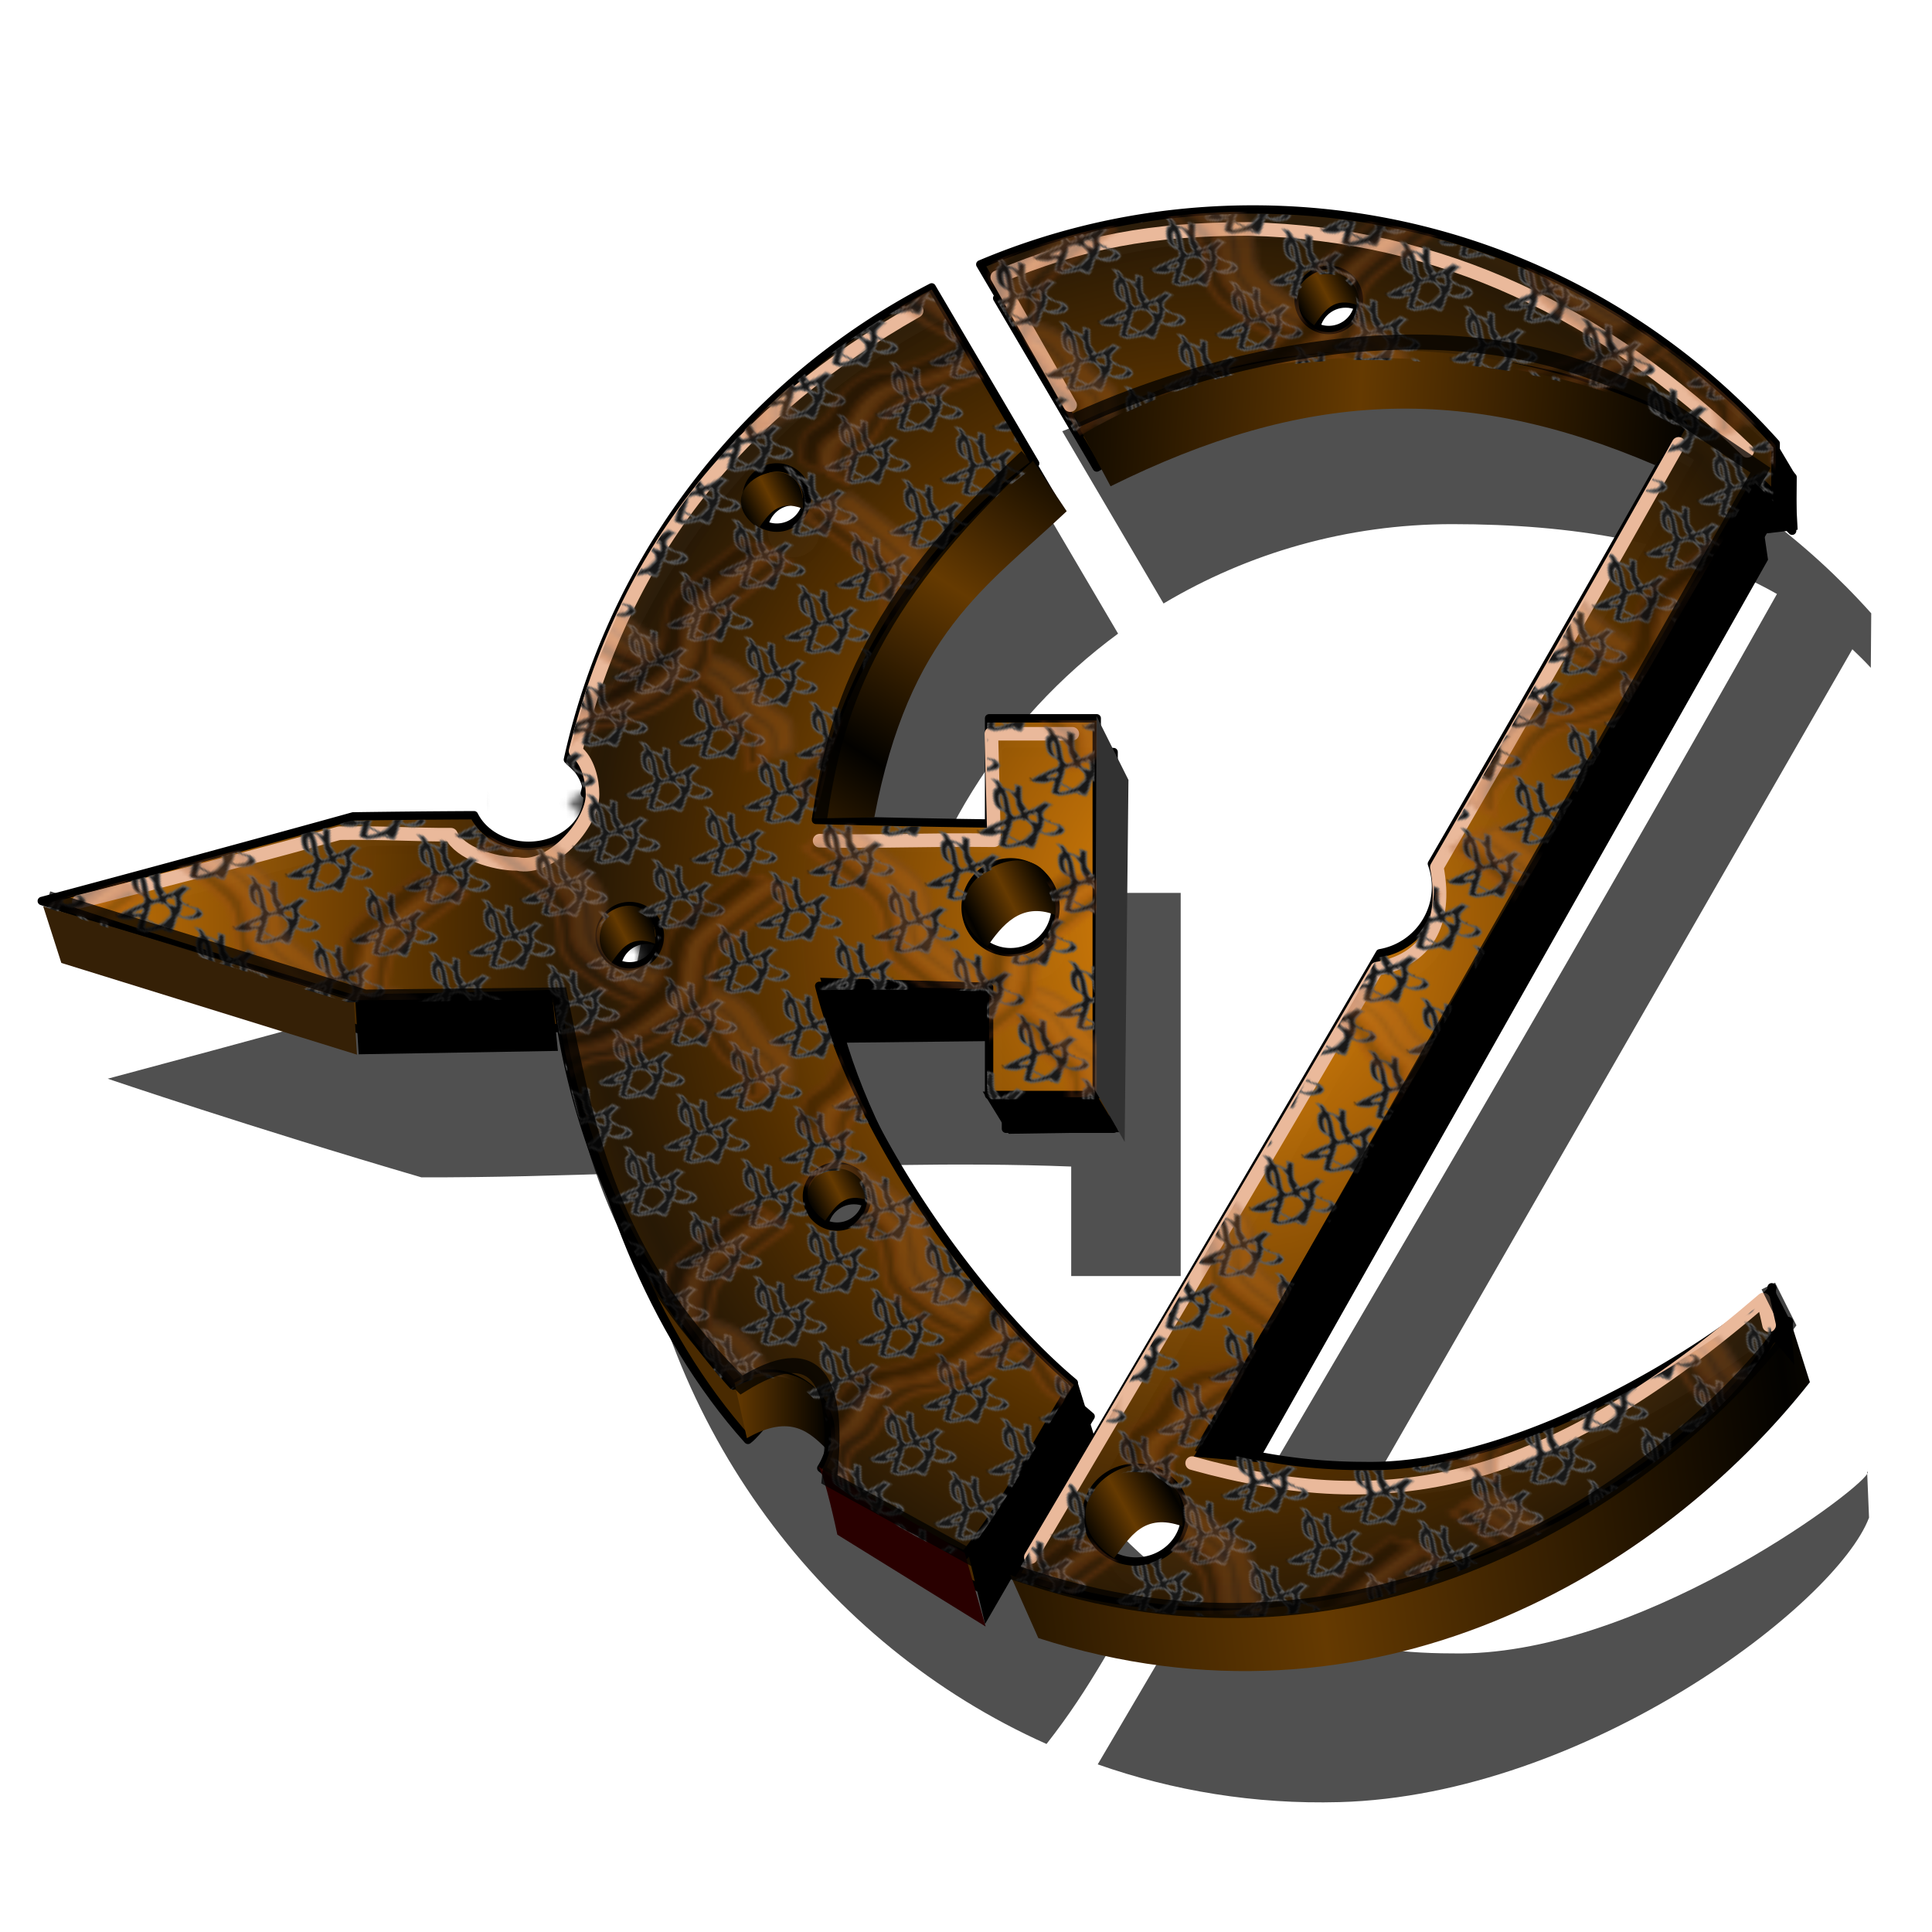 <?xml version="1.0" encoding="UTF-8" standalone="no"?>
<svg
   xmlns:dc="http://purl.org/dc/elements/1.1/"
   xmlns:cc="http://creativecommons.org/ns#"
   xmlns:rdf="http://www.w3.org/1999/02/22-rdf-syntax-ns#"
   xmlns:svg="http://www.w3.org/2000/svg"
   xmlns="http://www.w3.org/2000/svg"
   xmlns:xlink="http://www.w3.org/1999/xlink"
   xmlns:sodipodi="http://sodipodi.sourceforge.net/DTD/sodipodi-0.dtd"
   xmlns:inkscape="http://www.inkscape.org/namespaces/inkscape"
   sodipodi:docname="ezquake.svg"
   viewBox="0 0 256 256"
   height="256"
   width="256"
   inkscape:version="1.0 (4035a4fb49, 2020-05-01)"
   version="1.1"
   id="svg2">
  <defs
     id="defs6">
    <pattern
       patternTransform="matrix(0.631,0,0,0.572,-108.822,64.98)"
       id="pattern1864"
       xlink:href="#pattern1631"
       inkscape:collect="always" />
    <pattern
       inkscape:collect="always"
       xlink:href="#pattern900"
       id="pattern1648"
       patternTransform="translate(-52.146,15.978)" />
    <pattern
       inkscape:collect="always"
       xlink:href="#pattern4931"
       id="pattern1638"
       patternTransform="matrix(0.179,0.179,-0.145,0.145,-66.398,25.904)" />
    <pattern
       inkscape:collect="always"
       xlink:href="#pattern4931"
       id="pattern4950"
       patternTransform="translate(64.506,98.021)" />
    <linearGradient
       inkscape:collect="always"
       id="linearGradient1907">
      <stop
         stop-opacity="1"
         stop-color="#ee8d0b"
         id="stop1903" />
      <stop
         stop-opacity="0.984"
         stop-color="#522e00"
         id="stop1911"
         offset="0.774" />
      <stop
         stop-opacity="0.98"
         stop-color="#271805"
         offset="1"
         id="stop1905" />
    </linearGradient>
    <linearGradient
       inkscape:collect="always"
       id="linearGradient1053">
      <stop
         stop-opacity="1"
         stop-color="#653a01"
         id="stop1049" />
      <stop
         stop-opacity="1"
         stop-color="#030200"
         offset="1"
         id="stop1051" />
    </linearGradient>
    <linearGradient
       inkscape:collect="always"
       xlink:href="#linearGradient1053"
       id="linearGradient1055"
       x1="-130.72"
       y1="86.12"
       x2="-143.09"
       y2="104.96"
       gradientUnits="userSpaceOnUse"
       spreadMethod="reflect"
       gradientTransform="matrix(1.109,0,0,1.109,270.435,-18.229)" />
    <linearGradient
       inkscape:collect="always"
       xlink:href="#linearGradient1053"
       id="linearGradient1065"
       x1="-81.26"
       y1="62.75"
       x2="-41.625"
       y2="65.27"
       gradientUnits="userSpaceOnUse"
       spreadMethod="reflect"
       gradientTransform="matrix(1.109,0,0,1.109,270.435,-18.229)" />
    <linearGradient
       inkscape:collect="always"
       xlink:href="#linearGradient1053"
       id="linearGradient1087"
       x1="-84.32"
       y1="53.729"
       x2="-81.03"
       y2="52.03"
       gradientUnits="userSpaceOnUse"
       spreadMethod="reflect"
       gradientTransform="matrix(1.109,0,0,1.109,270.435,-18.229)" />
    <linearGradient
       inkscape:collect="always"
       xlink:href="#linearGradient1053"
       id="linearGradient1091"
       gradientUnits="userSpaceOnUse"
       x1="-84.32"
       y1="53.729"
       x2="-81.03"
       y2="52.03"
       spreadMethod="reflect"
       gradientTransform="matrix(1.109,0,0,1.109,196.808,8.698)" />
    <linearGradient
       inkscape:collect="always"
       xlink:href="#linearGradient1053"
       id="linearGradient1095"
       gradientUnits="userSpaceOnUse"
       gradientTransform="matrix(1.109,0,0,1.109,177.244,66.337)"
       x1="-84.32"
       y1="53.729"
       x2="-81.03"
       y2="52.03"
       spreadMethod="reflect" />
    <linearGradient
       inkscape:collect="always"
       xlink:href="#linearGradient1053"
       id="linearGradient1099"
       gradientUnits="userSpaceOnUse"
       gradientTransform="matrix(1.109,0,0,1.109,205.643,100.416)"
       x1="-84.32"
       y1="53.729"
       x2="-81.03"
       y2="52.03"
       spreadMethod="reflect" />
    <linearGradient
       inkscape:collect="always"
       xlink:href="#linearGradient1053"
       id="linearGradient1103"
       gradientUnits="userSpaceOnUse"
       gradientTransform="matrix(1.563,0,0,1.563,267.27,38.495)"
       x1="-84.32"
       y1="53.729"
       x2="-81.03"
       y2="52.03"
       spreadMethod="reflect" />
    <linearGradient
       inkscape:collect="always"
       xlink:href="#linearGradient1053"
       id="linearGradient1107"
       gradientUnits="userSpaceOnUse"
       gradientTransform="matrix(1.762,0,0,1.625,299.872,116.453)"
       x1="-84.32"
       y1="53.729"
       x2="-81.03"
       y2="52.03"
       spreadMethod="reflect" />
    <linearGradient
       inkscape:collect="always"
       xlink:href="#linearGradient1053"
       id="linearGradient1119"
       x1="-156.09"
       y1="183.51"
       x2="-145"
       y2="183.51"
       gradientUnits="userSpaceOnUse"
       gradientTransform="matrix(1.109,0,0,1.109,270.435,-18.229)" />
    <linearGradient
       inkscape:collect="always"
       xlink:href="#linearGradient1053"
       id="linearGradient1131"
       x1="-86.89"
       y1="201.86"
       x2="-29.06"
       y2="194.14"
       gradientUnits="userSpaceOnUse"
       spreadMethod="reflect"
       gradientTransform="matrix(1.109,0,0,1.109,270.435,-18.229)" />
    <filter
       color-interpolation-filters="sRGB"
       inkscape:collect="always"
       id="filter1143"
       x="-0.033"
       width="1.065"
       y="-0.04"
       height="1.08">
      <feGaussianBlur
         inkscape:collect="always"
         stdDeviation="2.811"
         id="feGaussianBlur1145" />
    </filter>
    <radialGradient
       inkscape:collect="always"
       xlink:href="#linearGradient1907"
       id="radialGradient1909"
       cx="162.46"
       cy="122.84"
       fx="162.46"
       fy="122.84"
       r="115.43"
       gradientTransform="matrix(0.731,-0.05,0.055,0.808,36.99,31.263)"
       gradientUnits="userSpaceOnUse"
       spreadMethod="reflect" />
    <filter
       color-interpolation-filters="sRGB"
       inkscape:collect="always"
       id="filter872"
       x="-0.011"
       width="1.021"
       y="-0.014"
       height="1.027">
      <feGaussianBlur
         inkscape:collect="always"
         stdDeviation="1"
         id="feGaussianBlur874" />
    </filter>
    <pattern
       patternUnits="userSpaceOnUse"
       width="47.12"
       height="47.49"
       patternTransform="translate(-97.618,36.973)"
       id="pattern4931">
      <g
         id="g4927"
         transform="translate(97.618,-36.973)">
        <path
           stroke-miterlimit="4"
           stroke-dashoffset="0"
           stroke-width="0.6"
           stroke-linecap="round"
           fill-opacity="1"
           stroke-linejoin="round"
           stroke="none"
           fill="#5c5c5c"
           stroke-opacity="1"
           stroke-dasharray="none"
           opacity="1"
           id="path4921"
           d="m -83.199,42.908 c 0.894,1.184 1.859,2.312 2.79,3.467 0.969,1.212 2.005,2.368 3.07,3.495 0.641,0.684 1.301,1.345 2.013,1.954 0.76,0.6 1.632,1.051 2.523,1.422 1.103,0.468 2.292,0.698 3.47,0.886 1.314,0.182 2.643,0.191 3.966,0.207 1.462,0.007 2.924,0.003 4.386,1.09e-4 1.3,0.071 2.484,-0.052 3.711,-0.481 0.413,-0.148 0.567,-0.189 0.955,-0.38 0.138,-0.068 0.538,-0.298 0.405,-0.221 -5.858,3.369 -3.788,2.287 -2.593,1.396 0.614,-0.465 1.129,-1.033 1.584,-1.652 0.476,-0.815 0.919,-1.648 1.367,-2.478 0.415,-0.72 0.814,-1.441 1.057,-2.238 0.142,-0.57 0.202,-1.162 0.162,-1.748 -0.112,-0.593 -0.47,-1.032 -0.993,-1.309 -0.613,-0.248 -1.017,-0.216 -1.583,0.106 6.277,-3.342 3.941,-2.435 2.79,-1.507 -0.29,0.233 -0.563,0.482 -0.858,0.709 -1.587,1.202 -3.4,2.058 -5.153,2.981 7.432,-4.464 0.971,-0.25 -1.261,0.699 -0.285,0.121 -0.581,0.214 -0.871,0.322 -0.921,0.333 -1.888,0.501 -2.826,0.768 -0.836,0.227 -1.612,0.639 -2.401,0.993 -1.156,0.524 -2.296,1.082 -3.434,1.643 -0.95,0.45 -1.874,0.962 -2.883,1.267 -0.709,0.186 -1.447,0.174 -2.175,0.176 -1.211,-0.105 -2.378,-0.497 -3.535,-0.85 -1.03,-0.379 -2.089,-0.663 -3.154,-0.918 -1.021,-0.208 -2.067,-0.234 -3.105,-0.257 -0.967,-0.091 -1.836,0.081 -2.696,0.516 5.893,-3.362 3.286,-2.077 2.191,-1.036 -0.474,0.45 -0.879,0.946 -1.274,1.464 -0.527,0.683 -0.948,1.421 -1.157,2.259 -0.161,0.609 0.079,1.139 0.342,1.676 0.502,1.046 1.287,1.913 2.054,2.77 0.965,1.065 2.102,1.906 3.421,2.471 0.986,0.404 1.829,0.323 2.834,0.074 1.383,-0.472 2.77,-0.94 4.128,-1.481 1.55,-0.622 3.115,-1.205 4.595,-1.983 1.837,-1.102 -0.857,0.52 -2.675,1.499 -0.124,0.066 0.222,-0.173 0.325,-0.267 0.278,-0.252 0.51,-0.551 0.746,-0.84 0.561,-0.754 1.33,-1.305 2.047,-1.899 0.624,-0.417 1.074,-1.098 1.726,-1.476 1.315,-0.761 2.646,-1.493 3.969,-2.239 0.912,-0.016 1.698,0.477 2.472,0.894 0.702,0.38 1.37,0.8 1.991,1.302 0.942,0.625 1.484,1.58 1.998,2.554 0.654,1.383 1.204,2.814 1.754,4.241 0.347,0.885 0.638,1.785 0.913,2.694 0.223,0.624 0.342,1.223 0.154,1.867 -0.144,0.319 -0.356,0.581 -0.664,0.756 -3.29,1.862 -2.961,1.938 -5.227,2.585 -1.609,0.416 -3.166,0.985 -4.708,1.6 -1.486,0.594 -2.985,1.159 -4.453,1.796 -0.786,0.342 -1.545,0.719 -2.39,0.884 -0.63,0.149 -1.205,-0.031 -1.798,-0.227 -0.09,-0.009 -0.18,-0.039 -0.27,-0.026 -0.087,0.013 -0.163,0.068 -0.244,0.102 1.138,-0.624 2.259,-1.282 3.415,-1.873 0.127,-0.065 -0.225,0.18 -0.316,0.289 -0.223,0.266 -0.479,0.76 -0.64,1.047 -0.715,1.352 -1.265,2.781 -1.794,4.214 -0.294,0.908 -0.763,1.721 -1.35,2.467 -0.496,0.565 -1.013,1.109 -1.504,1.678 -1.846,1.841 -4.22,3.571 -4.417,1.109 0.02,-0.686 0.233,-1.347 0.373,-2.014 0.226,-1.066 0.395,-2.138 0.695,-3.187 0.448,-1.341 0.883,-2.686 1.294,-4.039 0.463,-1.515 0.797,-3.065 1.303,-4.567 0.432,-1.282 0.914,-2.453 1.411,-3.716 0.302,-0.733 0.596,-1.468 0.905,-2.198 1.024,-2.425 1.094,-2.41 2.036,-4.913 0.982,-2.608 1.791,-5.266 2.59,-7.934 1.085,-3.408 1.762,-6.919 2.475,-10.417 0.287,-1.699 -0.564,-0.472 3.878,-1.948 0.102,-0.034 -0.027,0.214 -0.038,0.321 -0.033,0.298 -0.036,0.363 -0.06,0.662 -0.047,0.628 -0.053,1.259 -0.062,1.889 -0.012,0.943 -0.013,1.886 -0.014,2.829 -0.049,0.889 0.083,1.714 0.608,2.441 0.732,0.816 1.546,1.556 2.341,2.31 0.692,0.611 1.286,1.299 1.711,2.119 0.463,0.881 0.744,1.835 1.007,2.79 0.192,0.796 0.434,1.577 0.575,2.385 0.115,0.708 0.103,1.426 0.103,2.141 -0.013,1.318 -0.016,2.637 -0.015,3.955 -0.009,0.958 0.058,1.917 -0.051,2.871 -0.108,0.64 -0.344,1.246 -0.539,1.862 -0.294,0.905 -0.614,1.802 -0.926,2.701 -0.576,1.589 -1.428,3.058 -2.261,4.523 -0.613,1.129 -1.312,2.207 -1.968,3.311 -1.41,2.465 -0.706,1.369 -4.728,3.704 -0.58,-0.245 -0.87,-0.842 -1.164,-1.363 -0.607,-1.329 -1.243,-2.644 -1.828,-3.983 -0.674,-1.581 -1.309,-3.176 -1.92,-4.781 -0.328,-0.894 -0.673,-1.784 -1.081,-2.645 -0.358,-0.746 -0.835,-1.429 -1.327,-2.092 -0.44,-0.67 -0.932,-1.299 -1.461,-1.899 -0.607,-0.73 -1.439,-1.195 -2.232,-1.69 -0.822,-0.501 -1.567,-1.11 -2.28,-1.753 -0.62,-0.58 -1.2,-1.197 -1.874,-1.716 -0.935,-0.698 -1.853,-1.42 -2.807,-2.091 -0.778,-0.544 -1.557,-1.103 -2.458,-1.421 -0.558,-0.263 -1.155,-0.374 -1.765,-0.426 -0.63,-0.002 -1.192,-0.319 -1.755,-0.564 -0.523,-0.32 -1.096,-0.483 -1.698,-0.564 -0.587,-5.25e-4 -1.152,-0.113 -1.728,-0.211 -0.405,-0.127 -0.204,-0.05 -0.601,-0.232 0,0 3.555,-2.38 3.555,-2.38 l 0,0 c 0.363,0.125 0.18,0.074 0.551,0.155 0.574,0.1 1.15,0.137 1.728,0.21 0.619,0.128 1.198,0.351 1.754,0.652 0.542,0.238 1.084,0.451 1.685,0.457 0.631,0.09 1.24,0.257 1.821,0.524 0.896,0.39 1.69,0.962 2.483,1.526 0.958,0.681 1.889,1.4 2.836,2.097 0.676,0.533 1.266,1.152 1.894,1.739 0.697,0.624 1.425,1.212 2.227,1.698 0.829,0.517 1.685,1.02 2.315,1.785 0.534,0.611 1.031,1.251 1.474,1.933 0.507,0.687 1.003,1.39 1.379,2.159 0.41,0.876 0.741,1.786 1.056,2.7 0.587,1.607 1.211,3.199 1.886,4.772 0.587,1.319 1.236,2.609 1.866,3.907 0.119,0.199 0.521,1.089 0.84,0.835 -8.049,4.798 -3.817,2.743 -3.104,1.688 0.216,-0.319 0.341,-0.691 0.571,-1.001 0.65,-1.124 1.408,-2.183 2.021,-3.33 0.826,-1.439 1.679,-2.877 2.264,-4.436 0.297,-0.889 0.586,-1.78 0.9,-2.662 0.15,-0.615 0.411,-1.195 0.568,-1.81 0.147,-0.941 0.107,-1.889 0.116,-2.84 0.003,-1.313 0.006,-2.627 -0.01,-3.94 -0.008,-0.692 -0.007,-1.386 -0.088,-2.074 -0.118,-0.8 -0.35,-1.57 -0.532,-2.356 -0.249,-0.928 -0.516,-1.854 -0.979,-2.703 -0.403,-0.776 -0.962,-1.43 -1.615,-2.012 -0.812,-0.777 -1.659,-1.524 -2.402,-2.368 -0.564,-0.803 -0.785,-1.695 -0.72,-2.679 -0.002,-0.94 -0.007,-1.879 -0.012,-2.819 -2.25e-4,-0.639 0.009,-1.278 0.049,-1.915 0.006,-0.081 0.07,-0.988 0.085,-0.998 5.102,-3.226 4.251,-3.47 3.768,-1.776 -0.986,3.495 -1.563,7.1 -2.711,10.553 -0.801,2.673 -1.607,5.342 -2.572,7.962 -0.969,2.632 -0.938,2.359 -1.991,4.898 -0.3,0.723 -0.585,1.452 -0.878,2.178 -0.426,1.115 -0.974,2.5 -1.35,3.651 -0.486,1.489 -0.785,3.028 -1.226,4.529 -0.389,1.35 -0.802,2.696 -1.261,4.024 -0.319,1.03 -0.487,2.083 -0.695,3.139 -0.109,0.643 -0.284,1.268 -0.398,1.91 0.005,0.149 0.004,0.273 0.023,0.42 0.005,0.037 0.007,0.075 0.022,0.109 0.005,0.011 0.044,0.009 0.034,0.015 -3.286,1.904 -4.863,2.667 -3.419,1.964 0.541,-0.519 0.974,-1.147 1.528,-1.657 0.61,-0.702 1.133,-1.46 1.437,-2.35 0.54,-1.443 1.099,-2.882 1.773,-4.269 1.052,-2.039 2.394,-4.378 5.45,-3.68 0.556,0.163 1.096,0.211 1.662,0.043 0.801,-0.226 1.541,-0.606 2.313,-0.914 1.472,-0.606 2.954,-1.184 4.434,-1.768 1.56,-0.606 3.139,-1.152 4.755,-1.591 0.207,-0.064 0.414,-0.124 0.62,-0.191 0.175,-0.058 0.676,-0.284 0.52,-0.185 -1.06,0.675 -2.168,1.273 -3.246,1.92 -0.34,0.204 1.123,-0.528 0.753,-0.513 0.335,-0.521 0.172,-1.045 -0.009,-1.602 -0.273,-0.902 -0.516,-1.812 -0.856,-2.693 -0.524,-1.417 -1.079,-2.827 -1.733,-4.19 -0.499,-0.928 -1.033,-1.802 -1.941,-2.385 -0.609,-0.475 -1.266,-0.871 -1.943,-1.244 -0.686,-0.37 -1.46,-0.849 -2.26,-0.573 1.119,-0.658 2.237,-1.317 3.356,-1.975 -0.109,0.068 -0.221,0.13 -0.326,0.204 -0.516,0.366 -0.932,0.856 -1.432,1.244 -0.699,0.588 -1.47,1.114 -2.06,1.815 -0.254,0.318 -0.723,1.022 -1.045,1.224 -2.543,1.594 -2.887,1.774 -4.579,2.703 -1.497,0.731 -3.057,1.315 -4.601,1.935 -1.383,0.529 -2.776,1.051 -4.201,1.453 -1.068,0.199 -1.989,0.172 -2.991,-0.296 -1.329,-0.647 -2.494,-1.538 -3.496,-2.628 -0.797,-0.882 -1.611,-1.774 -2.154,-2.843 -0.31,-0.602 -0.608,-1.237 -0.48,-1.931 0.169,-0.903 0.553,-1.711 1.119,-2.438 1.786,-2.515 3.18,-3.144 6.303,-4.747 0.915,-0.351 1.832,-0.453 2.811,-0.366 1.059,0.04 2.126,0.083 3.161,0.329 1.061,0.275 2.112,0.582 3.145,0.949 1.137,0.336 2.289,0.721 3.487,0.724 0.708,-0.019 1.423,-0.043 2.098,-0.283 0.971,-0.357 1.888,-0.844 2.82,-1.29 1.144,-0.561 2.29,-1.117 3.452,-1.639 0.802,-0.361 1.594,-0.766 2.461,-0.95 0.942,-0.223 1.882,-0.457 2.789,-0.799 0.373,-0.148 0.499,-0.19 0.852,-0.363 0.123,-0.06 0.482,-0.261 0.364,-0.192 -1.107,0.649 -2.218,1.29 -3.329,1.931 -0.103,0.059 0.203,-0.124 0.305,-0.186 1.312,-0.753 2.624,-1.507 3.936,-2.26 0.283,-0.135 0.24,-0.11 0.51,-0.254 0.082,-0.044 0.325,-0.18 0.245,-0.133 -6.144,3.602 -4.093,2.542 -2.922,1.642 1.867,-1.146 2.697,-3.205 5.404,-3.413 0.635,-0.185 1.239,-0.107 1.819,0.222 0.589,0.401 1.017,0.944 1.191,1.647 0.088,0.63 0.017,1.272 -0.098,1.896 -0.21,0.835 -0.577,1.6 -1.034,2.33 -0.441,0.838 -0.915,1.659 -1.34,2.506 -0.391,0.683 -0.94,1.268 -1.533,1.782 -1.784,1.491 -3.876,2.651 -6.08,3.388 -1.236,0.353 -2.491,0.421 -3.773,0.366 -1.462,9.87e-4 -2.924,0.007 -4.385,-0.008 -1.342,-0.017 -2.691,-0.03 -4.019,-0.251 -1.204,-0.216 -2.414,-0.463 -3.537,-0.964 -0.92,-0.411 -1.827,-0.873 -2.604,-1.523 -0.719,-0.622 -1.382,-1.3 -2.021,-2.005 -1.05,-1.151 -2.068,-2.331 -3.051,-3.539 -0.94,-1.148 -1.897,-2.281 -2.851,-3.418 0,0 3.664,-2.207 3.664,-2.207 z"
           inkscape:connector-curvature="0" />
        <path
           stroke-miterlimit="4"
           stroke-dashoffset="0"
           stroke-width="0.6"
           stroke-linecap="round"
           fill-opacity="1"
           stroke-linejoin="round"
           stroke="none"
           fill="#171717"
           stroke-opacity="1"
           stroke-dasharray="none"
           opacity="1"
           d="m -66.326,37.984 c 0.044,-0.041 -0.1,-0.086 0,0 z m 0.119,0.217 c 0.352,0.632 -0.069,-0.586 0,0 z m 0.564,0.432 c 0.817,0.849 0.547,-0.424 0,0 z m -0.859,0.602 c -3.665,1.039 -2.064,6.959 -3.822,10.023 -2.365,2.944 -0.674,3.063 -2.652,4.994 -1.88,-1.722 1.128,-2.844 -2.471,-2.889 -3.863,-0.592 -5.535,-4.57 -7.996,-7.141 -4.624,0.648 3.487,5.289 -1.299,5.936 0.144,0.618 4.633,0.065 5.479,2.25 1.65,2.978 8.264,1.835 5.938,6.137 -2.242,5.896 -7.08,-0.202 -9.889,-2.285 -1.538,-1.769 -4.894,-2.213 -5.336,-4.275 -0.946,2.466 -5.996,-1.571 -6.035,0.838 2.734,0.473 3.82,2.053 3.115,4.471 1.415,3.247 5.831,7.364 9.059,5.375 -2.789,-0.987 -7.387,-4.005 -6.35,-7.139 3.152,0.015 5.363,3.739 7.973,5.426 -0.831,2.71 2.638,0.014 3.541,2.814 2.04,3.278 -1.779,7.383 -2.009,11.064 -0.674,3.039 -2.627,6.396 -1.713,9.094 1.215,-2.826 5.452,-4.998 5.875,-8.898 2.501,-5.297 4.217,3.131 5.924,4.785 -0.758,0.769 -0.444,0.684 1.32,-1.223 3.472,-2.357 4.769,-7.426 6.783,-10.705 -0.338,-1.333 1.967,-1.099 3.779,-1.46 1.129,-2.688 -1.861,-6.312 -2.726,-9.058 -0.031,-2.574 -0.851,-5.744 -2.984,-8.084 0.982,-2.526 -2.213,-0.096 -3.141,-3.459 -0.768,-2.061 -0.126,-4.703 -0.361,-6.592 z m 11.492,4.754 c 1.737,0.909 2.41,4.919 0.328,7.027 -1.86,3.69 2.439,-2.411 2.709,-3.775 0.988,-1.345 0.427,-4.798 -1.574,-2.6 -1.079,-0.082 -1.136,-2.671 -1.463,-0.652 z m -3.373,1.484 c 0.651,0.012 -0.501,-0.908 0,0 z m -1.881,1.041 c 1.408,0.121 -0.476,-2.119 0,0 z m 2.223,0.125 c 0.003,0.008 0.003,-0.008 0,0 z m -9.355,1.334 c 0.676,1.188 6.313,4.603 2.432,5.906 -3.876,4.397 -7.945,-2.115 -3.936,-3.289 -0.878,-1.251 -0.387,-3.041 1.504,-2.617 z m 0.357,2.121 c -0.124,0.673 1.396,-2.412 0,0 z m -1.738,5.721 c 4.331,-1.191 8.355,2.311 6.849,6.867 0.798,2.721 -1.259,6.948 -1.685,7.656 -0.359,2.331 -1.856,7.187 -4.723,6.627 -2.231,-4.58 -3.793,-9.31 -6.057,-13.924 0.817,-2.433 3.201,-8.564 4.441,-4.686 0.332,-1.301 -1.421,-2.113 1.174,-2.541 z m -2.838,3.139 c 0.281,-0.713 -1.778,-1.078 0,0 z m 12.291,8.664 c 0.413,-0.031 -0.428,-0.631 0,0 z M -59.188,68.25 c 0.044,1.952 0.779,-1.359 0,0 z m -15.189,0.033 c 2.684,3.207 -0.904,4.912 -2.014,7.715 -3.603,-0.586 0.205,-5.044 0.125,-7.584 0.629,0.038 1.264,-1.021 1.889,-0.131 z m 13.424,1.332 c 0.295,-0.663 -1.701,-1.208 0,0 z M -70.062,79.793 c 1.033,-0.183 -0.83,-0.452 0,0 z m -0.688,1.326 c 0.407,0.21 -0.21,-0.684 0,0 z m -10.578,2.369 c 0.768,-0.621 -1.683,-0.794 0,0 z m -1.686,0.459 c 2.367,2.114 -0.326,-3.129 0,0 z m 1.896,-0.971 c 0.04,-0.029 0.236,-0.085 0,0 z"
           id="path4923"
           inkscape:connector-curvature="0" />
      </g>
    </pattern>
    <pattern
       patternUnits="userSpaceOnUse"
       width="67.65"
       height="76.28"
       patternTransform="translate(-108.822,64.98)"
       id="pattern1631">
      <g
         id="g1629"
         transform="translate(108.822,-64.98)">
        <path
           stroke-miterlimit="4"
           stroke-width="1.3"
           stroke-linecap="round"
           fill-opacity="1"
           stroke="#9c4c1c"
           fill="#361f0d"
           stroke-opacity="1"
           stroke-dasharray="none"
           opacity="1"
           id="path1611"
           d="m -103.811,68.612 c 1.161,0.91 2.288,1.86 3.427,2.798 1.378,1.109 2.705,2.278 4.068,3.404 1.539,1.278 3.082,2.55 4.535,3.926 1.047,0.943 2.052,1.953 2.88,3.096 0.666,0.934 1.013,1.988 1.212,3.105 0.217,1.126 0.457,2.244 0.589,3.384 0.118,1.134 0.076,2.274 0.232,3.403 0.169,0.993 0.681,1.846 1.215,2.679 0.523,0.854 1.234,1.546 1.964,2.22 0.935,0.767 1.837,1.571 2.769,2.342 0.827,0.689 1.689,1.333 2.508,2.033 0.799,0.68 1.72,1.188 2.637,1.687 1.059,0.608 2.205,1.034 3.325,1.512 1.106,0.539 2.233,0.994 3.404,1.368 1.086,0.425 2.229,0.61 3.383,0.709 1.027,0.016 2.027,0.254 2.983,0.615 1.067,0.437 2.092,0.958 3.051,1.597 1.171,0.78 2.093,1.83 2.998,2.89 0.742,0.865 1.169,1.931 1.72,2.916 0.555,0.953 1.02,1.95 1.712,2.813 0.793,0.982 1.877,1.626 2.913,2.313 1.164,0.793 1.784,1.631 2.21,2.958 0.281,1.119 0.282,2.28 0.291,3.426 0.001,0.57 -0.003,1.14 -0.007,1.709 0,0 -3.727,1.896 -3.727,1.896 v 0 c 0.004,-0.568 0.008,-1.137 0.009,-1.705 -0.004,-1.108 0.008,-2.229 -0.234,-3.316 -0.375,-1.257 -0.952,-1.986 -2.053,-2.718 -1.077,-0.706 -2.172,-1.406 -2.992,-2.42 -0.697,-0.887 -1.192,-1.893 -1.753,-2.869 -0.531,-0.964 -0.95,-2.004 -1.668,-2.852 -0.871,-1.04 -1.773,-2.055 -2.93,-2.789 -0.952,-0.602 -1.964,-1.101 -3.018,-1.503 -0.943,-0.318 -1.916,-0.508 -2.914,-0.538 -1.173,-0.129 -2.325,-0.363 -3.431,-0.785 -1.176,-0.385 -2.298,-0.884 -3.422,-1.4 -1.133,-0.479 -2.281,-0.929 -3.351,-1.544 -0.941,-0.516 -1.884,-1.045 -2.699,-1.751 -0.813,-0.699 -1.667,-1.347 -2.483,-2.041 -0.934,-0.782 -1.86,-1.574 -2.796,-2.352 -0.749,-0.703 -1.482,-1.423 -2.02,-2.308 -0.568,-0.882 -1.096,-1.793 -1.292,-2.839 -0.179,-1.133 -0.142,-2.275 -0.24,-3.416 -0.121,-1.135 -0.352,-2.245 -0.581,-3.361 -0.171,-1.06 -0.485,-2.055 -1.119,-2.939 -0.804,-1.126 -1.781,-2.121 -2.8,-3.054 -1.439,-1.375 -2.971,-2.644 -4.507,-3.909 -1.371,-1.122 -2.719,-2.271 -4.093,-3.39 -1.135,-0.942 -2.264,-1.893 -3.469,-2.748 0,0 3.56,-2.251 3.56,-2.251 z"
           inkscape:connector-curvature="0" />
        <path
           stroke-miterlimit="4"
           stroke-width="1.3"
           stroke-linecap="round"
           fill-opacity="1"
           stroke="#9c4c1c"
           fill="#bb6b2c"
           stroke-opacity="1"
           stroke-dasharray="none"
           opacity="1"
           inkscape:connector-curvature="0"
           d="m -101.257,66.626 c 1.161,0.91 2.288,1.86 3.427,2.798 1.378,1.109 2.705,2.278 4.068,3.404 1.539,1.278 3.082,2.55 4.535,3.926 1.047,0.943 2.052,1.953 2.88,3.096 0.666,0.934 1.013,1.988 1.212,3.105 0.217,1.126 0.457,2.244 0.589,3.384 0.118,1.134 0.076,2.274 0.232,3.403 0.169,0.993 0.681,1.846 1.215,2.679 0.523,0.854 1.234,1.546 1.964,2.22 0.935,0.767 1.837,1.571 2.769,2.342 0.827,0.689 1.689,1.333 2.508,2.033 0.799,0.68 1.72,1.188 2.637,1.687 1.059,0.608 2.205,1.034 3.325,1.512 1.106,0.539 2.233,0.994 3.404,1.368 1.086,0.425 2.229,0.61 3.383,0.709 1.027,0.016 2.027,0.254 2.983,0.615 1.067,0.437 2.092,0.958 3.051,1.597 1.171,0.78 2.093,1.83 2.998,2.89 0.742,0.865 1.169,1.931 1.72,2.916 0.555,0.953 1.02,1.95 1.712,2.813 0.793,0.982 1.877,1.626 2.913,2.313 1.164,0.793 1.784,1.631 2.21,2.958 0.281,1.119 0.282,2.28 0.291,3.426 0.001,0.57 -0.003,1.14 -0.007,1.709 0,0 -3.727,1.896 -3.727,1.896 v 0 c 0.004,-0.568 0.008,-1.137 0.009,-1.705 -0.004,-1.108 0.008,-2.229 -0.234,-3.316 -0.375,-1.257 -0.952,-1.986 -2.053,-2.718 -1.077,-0.706 -2.172,-1.406 -2.992,-2.42 -0.697,-0.887 -1.192,-1.893 -1.753,-2.869 -0.531,-0.964 -0.95,-2.004 -1.668,-2.852 -0.871,-1.04 -1.773,-2.055 -2.93,-2.789 -0.952,-0.602 -1.964,-1.101 -3.018,-1.503 -0.943,-0.318 -1.916,-0.508 -2.914,-0.538 -1.173,-0.129 -2.325,-0.363 -3.431,-0.785 -1.176,-0.385 -2.298,-0.884 -3.422,-1.4 -1.133,-0.479 -2.281,-0.929 -3.351,-1.544 -0.941,-0.516 -1.884,-1.045 -2.699,-1.751 -0.813,-0.699 -1.667,-1.347 -2.483,-2.041 -0.934,-0.782 -1.86,-1.574 -2.796,-2.352 -0.749,-0.703 -1.482,-1.423 -2.02,-2.308 -0.568,-0.882 -1.096,-1.793 -1.292,-2.839 -0.179,-1.133 -0.142,-2.275 -0.24,-3.416 -0.121,-1.135 -0.352,-2.245 -0.581,-3.361 -0.171,-1.06 -0.485,-2.055 -1.119,-2.939 -0.804,-1.126 -1.781,-2.121 -2.8,-3.054 -1.439,-1.375 -2.971,-2.644 -4.507,-3.909 -1.371,-1.122 -2.719,-2.271 -4.093,-3.39 -1.135,-0.942 -2.264,-1.893 -3.469,-2.748 0,0 3.56,-2.251 3.56,-2.251 z"
           id="path1613" />
        <path
           stroke-miterlimit="4"
           stroke-width="1.3"
           stroke-linecap="round"
           fill-opacity="1"
           stroke="#7f4e31"
           fill="#bb6b2c"
           stroke-opacity="1"
           stroke-dasharray="none"
           opacity="1"
           id="path1615"
           d="m -97.851,65.774 c 1.161,0.91 2.288,1.86 3.427,2.798 1.378,1.109 2.705,2.278 4.068,3.404 1.539,1.278 3.082,2.55 4.535,3.926 1.047,0.943 2.052,1.953 2.88,3.096 0.666,0.934 1.013,1.988 1.212,3.105 0.217,1.126 0.457,2.244 0.589,3.384 0.118,1.134 0.076,2.274 0.232,3.403 0.169,0.993 0.681,1.846 1.215,2.679 0.523,0.854 1.234,1.546 1.964,2.22 0.935,0.767 1.837,1.571 2.769,2.342 0.827,0.689 1.689,1.333 2.508,2.033 0.799,0.68 1.72,1.188 2.637,1.687 1.059,0.608 2.205,1.034 3.325,1.512 1.106,0.539 2.233,0.994 3.404,1.368 1.086,0.425 2.229,0.61 3.383,0.709 1.027,0.016 2.027,0.254 2.983,0.615 1.067,0.437 2.092,0.958 3.051,1.597 1.171,0.78 2.093,1.83 2.998,2.89 0.742,0.865 1.169,1.931 1.72,2.916 0.555,0.953 1.02,1.95 1.712,2.813 0.793,0.982 1.877,1.626 2.913,2.313 1.164,0.793 1.784,1.631 2.21,2.958 0.281,1.119 0.282,2.28 0.291,3.426 0.001,0.57 -0.003,1.14 -0.007,1.709 0,0 -3.727,1.896 -3.727,1.896 v 0 c 0.004,-0.568 0.008,-1.137 0.009,-1.705 -0.004,-1.108 0.008,-2.229 -0.234,-3.316 -0.375,-1.257 -0.952,-1.986 -2.053,-2.718 -1.077,-0.706 -2.172,-1.406 -2.992,-2.42 -0.697,-0.887 -1.192,-1.893 -1.753,-2.869 -0.531,-0.964 -0.95,-2.004 -1.668,-2.852 -0.871,-1.04 -1.773,-2.055 -2.93,-2.789 -0.952,-0.602 -1.964,-1.101 -3.018,-1.503 -0.943,-0.318 -1.916,-0.508 -2.914,-0.538 -1.173,-0.129 -2.325,-0.363 -3.431,-0.785 -1.176,-0.385 -2.298,-0.884 -3.422,-1.4 -1.133,-0.479 -2.281,-0.929 -3.351,-1.544 -0.941,-0.516 -1.884,-1.045 -2.699,-1.751 -0.813,-0.699 -1.667,-1.347 -2.483,-2.041 -0.934,-0.782 -1.86,-1.574 -2.796,-2.352 -0.749,-0.703 -1.482,-1.423 -2.02,-2.308 -0.568,-0.882 -1.096,-1.793 -1.292,-2.839 -0.179,-1.133 -0.142,-2.275 -0.24,-3.416 -0.121,-1.135 -0.352,-2.245 -0.581,-3.361 -0.171,-1.06 -0.485,-2.055 -1.119,-2.939 -0.804,-1.126 -1.781,-2.121 -2.8,-3.054 -1.439,-1.375 -2.971,-2.644 -4.507,-3.909 -1.371,-1.122 -2.719,-2.271 -4.093,-3.39 -1.135,-0.942 -2.264,-1.893 -3.469,-2.748 0,0 3.56,-2.251 3.56,-2.251 z"
           inkscape:connector-curvature="0" />
        <path
           stroke-miterlimit="4"
           stroke-width="1.3"
           stroke-linecap="round"
           fill-opacity="1"
           stroke="#9c4c1c"
           fill="#361f0d"
           stroke-opacity="1"
           stroke-dasharray="none"
           opacity="1"
           inkscape:connector-curvature="0"
           d="m -46.184,79.397 c -1.161,0.91 -2.288,1.86 -3.427,2.798 -1.378,1.109 -2.705,2.278 -4.068,3.404 -1.539,1.278 -3.082,2.55 -4.535,3.926 -1.047,0.943 -2.052,1.953 -2.88,3.096 -0.666,0.934 -1.013,1.988 -1.212,3.105 -0.217,1.126 -0.457,2.244 -0.589,3.384 -0.118,1.134 -0.076,2.274 -0.232,3.403 -0.169,0.993 -0.681,1.846 -1.215,2.679 -0.523,0.854 -1.234,1.546 -1.964,2.22 -0.935,0.767 -1.837,1.571 -2.769,2.342 -0.827,0.689 -1.689,1.333 -2.508,2.033 -0.799,0.68 -1.72,1.188 -2.637,1.687 -1.059,0.608 -2.205,1.034 -3.325,1.512 -1.106,0.539 -2.233,0.994 -3.404,1.368 -1.086,0.425 -2.229,0.61 -3.383,0.709 -1.027,0.016 -2.027,0.254 -2.983,0.615 -1.067,0.437 -2.092,0.958 -3.051,1.597 -1.171,0.78 -2.093,1.83 -2.998,2.89 -0.742,0.865 -1.169,1.931 -1.72,2.916 -0.555,0.953 -1.02,1.95 -1.712,2.813 -0.793,0.982 -1.877,1.626 -2.913,2.313 -1.164,0.793 -1.784,1.631 -2.21,2.958 -0.281,1.119 -0.282,2.28 -0.291,3.426 -10e-4,0.57 0.003,1.14 0.007,1.709 0,0 3.727,1.896 3.727,1.896 v 0 c -0.004,-0.568 -0.008,-1.137 -0.009,-1.705 0.004,-1.108 -0.008,-2.229 0.234,-3.316 0.375,-1.257 0.952,-1.986 2.053,-2.718 1.077,-0.706 2.172,-1.406 2.992,-2.42 0.697,-0.887 1.192,-1.893 1.753,-2.869 0.531,-0.964 0.95,-2.004 1.668,-2.852 0.871,-1.04 1.773,-2.055 2.93,-2.789 0.952,-0.602 1.964,-1.101 3.018,-1.503 0.943,-0.318 1.916,-0.508 2.914,-0.538 1.173,-0.129 2.325,-0.363 3.431,-0.785 1.176,-0.385 2.298,-0.884 3.422,-1.4 1.133,-0.479 2.281,-0.929 3.351,-1.544 0.941,-0.516 1.884,-1.045 2.699,-1.751 0.813,-0.699 1.667,-1.347 2.483,-2.041 0.934,-0.782 1.86,-1.573 2.796,-2.352 0.749,-0.703 1.482,-1.423 2.02,-2.308 0.568,-0.882 1.096,-1.793 1.292,-2.839 0.179,-1.133 0.142,-2.275 0.24,-3.416 0.121,-1.135 0.352,-2.245 0.581,-3.361 0.171,-1.06 0.485,-2.055 1.119,-2.939 0.804,-1.126 1.781,-2.121 2.8,-3.054 1.439,-1.375 2.971,-2.644 4.507,-3.909 1.371,-1.122 2.719,-2.271 4.093,-3.39 1.135,-0.942 2.264,-1.893 3.469,-2.748 0,0 -3.56,-2.251 -3.56,-2.251 z"
           id="path1617" />
        <path
           stroke-miterlimit="4"
           stroke-width="1.3"
           stroke-linecap="round"
           fill-opacity="1"
           stroke="#9c4c1c"
           fill="#bb6b2c"
           stroke-opacity="1"
           stroke-dasharray="none"
           opacity="1"
           id="path1619"
           d="m -48.738,77.411 c -1.161,0.91 -2.288,1.86 -3.427,2.798 -1.378,1.109 -2.705,2.278 -4.068,3.404 -1.539,1.278 -3.082,2.55 -4.535,3.926 -1.047,0.943 -2.052,1.953 -2.88,3.096 -0.666,0.934 -1.013,1.988 -1.212,3.105 -0.217,1.126 -0.457,2.244 -0.589,3.384 -0.118,1.134 -0.076,2.274 -0.232,3.403 -0.169,0.993 -0.681,1.846 -1.215,2.679 -0.523,0.854 -1.234,1.546 -1.964,2.22 -0.935,0.767 -1.837,1.571 -2.769,2.342 -0.827,0.689 -1.689,1.333 -2.508,2.033 -0.799,0.68 -1.72,1.188 -2.637,1.687 -1.059,0.608 -2.205,1.034 -3.325,1.512 -1.106,0.539 -2.233,0.994 -3.404,1.368 -1.086,0.425 -2.229,0.61 -3.383,0.709 -1.027,0.016 -2.027,0.254 -2.983,0.615 -1.067,0.437 -2.092,0.958 -3.051,1.597 -1.171,0.78 -2.093,1.83 -2.998,2.89 -0.742,0.865 -1.169,1.931 -1.72,2.916 -0.555,0.953 -1.02,1.95 -1.712,2.813 -0.793,0.982 -1.877,1.626 -2.913,2.313 -1.164,0.793 -1.784,1.631 -2.21,2.958 -0.281,1.119 -0.282,2.28 -0.291,3.426 -0.001,0.57 0.003,1.14 0.007,1.709 0,0 3.727,1.896 3.727,1.896 v 0 c -0.004,-0.568 -0.008,-1.137 -0.009,-1.705 0.003,-1.108 -0.008,-2.229 0.234,-3.316 0.375,-1.257 0.952,-1.986 2.053,-2.718 1.077,-0.706 2.172,-1.406 2.992,-2.42 0.697,-0.887 1.192,-1.893 1.753,-2.869 0.531,-0.964 0.95,-2.004 1.668,-2.852 0.871,-1.04 1.773,-2.055 2.93,-2.789 0.952,-0.602 1.964,-1.101 3.018,-1.503 0.943,-0.318 1.916,-0.508 2.914,-0.538 1.173,-0.129 2.325,-0.363 3.431,-0.785 1.176,-0.385 2.298,-0.884 3.422,-1.4 1.133,-0.479 2.281,-0.929 3.351,-1.544 0.941,-0.516 1.884,-1.045 2.699,-1.751 0.813,-0.699 1.667,-1.347 2.483,-2.041 0.934,-0.782 1.86,-1.574 2.796,-2.352 0.749,-0.703 1.482,-1.423 2.02,-2.308 0.568,-0.882 1.096,-1.793 1.292,-2.839 0.179,-1.133 0.142,-2.275 0.24,-3.416 0.121,-1.135 0.352,-2.245 0.581,-3.361 0.171,-1.06 0.485,-2.055 1.119,-2.939 0.804,-1.126 1.781,-2.121 2.8,-3.054 1.439,-1.375 2.971,-2.644 4.507,-3.909 1.371,-1.122 2.719,-2.271 4.093,-3.39 1.135,-0.942 2.264,-1.893 3.469,-2.748 0,0 -3.56,-2.251 -3.56,-2.251 z"
           inkscape:connector-curvature="0" />
        <path
           stroke-miterlimit="4"
           stroke-width="1.3"
           stroke-linecap="round"
           fill-opacity="1"
           stroke="#6c3311"
           fill="#130800"
           stroke-opacity="1"
           stroke-dasharray="none"
           opacity="1"
           inkscape:connector-curvature="0"
           d="m -52.144,76.559 c -1.161,0.91 -2.288,1.86 -3.427,2.798 -1.378,1.109 -2.705,2.278 -4.068,3.404 -1.539,1.278 -3.082,2.55 -4.535,3.926 -1.047,0.943 -2.052,1.953 -2.88,3.096 -0.666,0.934 -1.013,1.988 -1.212,3.105 -0.217,1.126 -0.457,2.244 -0.589,3.384 -0.118,1.134 -0.076,2.274 -0.232,3.403 -0.169,0.993 -0.681,1.846 -1.215,2.679 -0.523,0.854 -1.234,1.546 -1.964,2.22 -0.935,0.767 -1.837,1.571 -2.769,2.342 -0.827,0.689 -1.689,1.333 -2.508,2.033 -0.799,0.68 -1.72,1.188 -2.637,1.687 -1.059,0.608 -2.205,1.034 -3.325,1.512 -1.106,0.539 -2.233,0.994 -3.404,1.368 -1.086,0.425 -2.229,0.61 -3.383,0.709 -1.027,0.016 -2.027,0.254 -2.983,0.615 -1.067,0.437 -2.092,0.958 -3.051,1.597 -1.171,0.78 -2.093,1.83 -2.998,2.89 -0.742,0.865 -1.169,1.931 -1.72,2.916 -0.555,0.953 -1.02,1.95 -1.712,2.813 -0.793,0.982 -1.877,1.626 -2.913,2.313 -1.164,0.793 -1.784,1.631 -2.21,2.958 -0.281,1.119 -0.282,2.28 -0.291,3.426 -0.001,0.57 0.003,1.14 0.007,1.709 0,0 3.727,1.896 3.727,1.896 v 0 c -0.004,-0.568 -0.008,-1.137 -0.009,-1.705 0.004,-1.108 -0.008,-2.229 0.234,-3.316 0.375,-1.257 0.952,-1.986 2.053,-2.718 1.077,-0.706 2.172,-1.406 2.992,-2.42 0.697,-0.887 1.192,-1.893 1.753,-2.869 0.531,-0.964 0.95,-2.004 1.668,-2.852 0.871,-1.04 1.773,-2.055 2.93,-2.789 0.952,-0.602 1.964,-1.101 3.018,-1.503 0.943,-0.318 1.916,-0.508 2.914,-0.538 1.173,-0.129 2.325,-0.363 3.431,-0.785 1.176,-0.385 2.298,-0.884 3.422,-1.4 1.133,-0.479 2.281,-0.929 3.351,-1.544 0.941,-0.516 1.884,-1.045 2.699,-1.751 0.813,-0.699 1.667,-1.347 2.483,-2.041 0.934,-0.782 1.86,-1.574 2.796,-2.352 0.749,-0.703 1.482,-1.423 2.02,-2.308 0.568,-0.882 1.096,-1.793 1.292,-2.839 0.179,-1.133 0.142,-2.275 0.24,-3.416 0.121,-1.135 0.352,-2.245 0.581,-3.361 0.171,-1.06 0.485,-2.055 1.119,-2.939 0.804,-1.126 1.781,-2.121 2.8,-3.054 1.439,-1.375 2.971,-2.644 4.507,-3.909 1.371,-1.122 2.719,-2.271 4.093,-3.39 1.135,-0.942 2.264,-1.893 3.469,-2.748 0,0 -3.56,-2.251 -3.56,-2.251 z"
           id="path1621" />
      </g>
    </pattern>
    <pattern
       patternUnits="userSpaceOnUse"
       width="36.39"
       height="24.21"
       patternTransform="translate(-70.878,86.08)"
       id="pattern900">
      <g
         transform="matrix(0.776,0,0,0.335,63.244,-12.725)"
         id="g898">
        <path
           stroke-miterlimit="4"
           stroke-width="1"
           stroke-linecap="round"
           fill-opacity="1"
           stroke="#ffffff"
           fill="#32220c"
           stroke-opacity="0.7"
           stroke-dasharray="none"
           opacity="0.753"
           id="path889"
           d="m -59.016,59.292 c -1.018,0.39 -2.05,0.742 -3.071,1.124 -1.313,0.511 -2.632,1.005 -3.929,1.557 -0.714,0.365 -0.554,0.277 -1.254,0.66 -0.202,0.111 -0.805,0.45 -0.606,0.334 1,-0.58 4.008,-2.308 3.008,-1.728 -0.557,0.323 -8.936,5.145 -0.945,0.546 -0.795,0.478 -1.53,1.047 -2.299,1.563 -0.919,0.538 -1.686,1.268 -2.432,2.018 -0.611,0.628 -1.217,1.261 -1.829,1.887 -0.565,0.582 -1.149,1.145 -1.705,1.735 -0.617,0.796 -1.037,1.729 -1.467,2.635 -0.411,0.818 -0.758,1.657 -1.05,2.524 -0.201,0.601 -0.449,1.183 -0.59,1.802 -0.14,0.525 -0.078,0.967 0.163,1.442 0.336,0.466 0.824,0.773 1.275,1.115 0.52,0.421 1.085,0.788 1.677,1.1 0.52,0.25 1.092,0.297 1.659,0.323 0.6,0.1 1.101,-0.172 1.654,-0.345 1.3,-0.623 3.164,-1.756 -2.779,1.621 -0.096,0.055 0.189,-0.115 0.283,-0.173 0.244,-0.15 0.324,-0.2 0.566,-0.35 0.695,-0.392 1.326,-0.884 1.966,-1.358 0.953,-0.659 1.935,-1.27 2.833,-2.005 0.545,-0.451 0.856,-1.009 0.985,-1.693 0.071,-0.568 0.05,-1.142 0.048,-1.712 0.005,-0.636 -0.035,-1.274 0.006,-1.909 0.358,-1.718 1.856,-1.556 3.993,-2.593 0.059,-0.028 0.801,0.369 0.896,0.416 0.618,0.322 1.295,0.386 1.978,0.431 0.982,0.121 1.961,0.229 2.923,0.47 0.795,0.237 1.538,0.506 2.067,1.168 0.427,0.715 -0.1,1.328 -0.516,1.904 -0.822,1.111 -1.625,2.236 -2.368,3.402 -0.484,0.867 -1.108,1.641 -1.645,2.472 -0.296,0.564 -0.587,1.132 -0.843,1.716 -0.235,0.634 -0.577,1.202 -1.005,1.723 -1.199,1.157 -3.154,1.952 -4.38,2.589 -0.124,0.064 -0.742,-0.028 -0.898,-0.043 0.245,-0.359 -0.861,0.367 -0.674,0.263 6.82,-3.804 3.861,-2.886 3.213,-1.652 -0.154,0.488 -0.188,1.01 -0.065,1.506 0.244,0.709 0.951,0.876 1.595,1.089 1.153,0.318 2.327,0.525 3.515,0.652 0.327,-0.006 0.531,0.021 0.839,-0.088 0.098,-0.035 0.365,-0.201 0.274,-0.15 -7.061,3.985 -3.79,2.694 -3.102,1.563 0.219,-0.965 0.038,-1.997 -0.02,-2.978 -0.062,-1.123 -0.088,-2.248 -0.11,-3.372 -0.035,-0.736 -0.166,-1.232 -0.866,-1.546 -1.028,-0.27 -2.111,-0.248 -3.166,-0.261 -0.987,0.031 -1.674,-0.049 -2.411,-0.729 -0.516,-0.604 -0.692,-1.395 -0.87,-2.149 -0.225,-1.06 -0.331,-2.145 -0.632,-3.187 -0.208,-0.719 -0.776,-1.22 -1.099,-1.876 -0.332,-0.849 -0.222,-1.763 -0.165,-2.65 0.018,-0.506 0.208,-1.127 -0.427,-1.259 -0.903,0.074 -1.793,0.246 -2.695,0.347 -0.945,0.031 -1.936,0.303 -2.858,0.012 -0.558,-0.312 -0.67,-0.886 -0.724,-1.473 -0.028,-0.582 -0.013,-1.165 -0.003,-1.748 -0.046,-1.13 0.165,-2.232 0.393,-3.332 0.101,-0.415 0.163,-0.742 0.321,-1.135 0.061,-0.151 0.24,-0.533 0.411,-0.627 3.955,-2.183 2.537,-2.245 4.528,-2.021 1.037,0.125 2.122,0.183 3.125,-0.18 0.315,-0.114 1.195,-0.606 0.908,-0.433 -0.831,0.5 -1.695,0.944 -2.543,1.417 1.153,-0.852 2.678,-1.688 3.128,-3.149 0.056,-0.766 -0.649,-1.101 -1.309,-1.19 -1.341,0.2 -3.977,1.905 2.798,-1.715 0.081,-0.043 -0.147,0.113 -0.208,0.182 -0.142,0.159 -0.227,0.339 -0.328,0.524 -0.384,0.756 -0.292,1.536 -0.151,2.341 0.477,1.956 1.681,3.296 3.147,4.603 0.843,0.75 1.884,1.238 2.757,1.945 0.383,0.31 0.453,0.433 0.758,0.806 0.529,0.787 0.692,1.715 0.777,2.64 0.047,0.6 -0.048,1.21 0.222,1.765 0.32,0.405 0.782,0.458 1.241,0.287 1.248,-0.718 3.083,-1.745 -2.717,1.553 -0.112,0.064 0.222,-0.133 0.332,-0.2 0.406,-0.246 0.257,-0.153 0.654,-0.414 1.682,-1.275 3.549,-2.222 5.381,-3.281 -0.345,0.319 1.307,-0.672 0.857,-0.415 -5.885,3.359 -3.97,2.59 -2.949,1.556 1.165,-1.145 2.915,-1.799 4.228,-2.509 0.076,-0.041 0.171,-0.025 0.254,-0.048 0.221,-0.059 0.289,-0.107 0.494,-0.21 -8.907,5.08 0.299,-0.191 0.457,-0.271 0.414,-0.208 1.126,1.332 1.217,1.525 0.526,1.064 0.912,2.289 1.79,3.131 1.469,-0.203 0.357,-0.055 -3.728,2.111 -0.058,0.031 -0.137,-0.041 -0.196,-0.014 -0.071,0.034 -0.223,0.215 -0.154,0.179 1.141,-0.595 2.215,-1.318 3.382,-1.862 0.15,-0.07 -0.184,0.276 -0.277,0.414 -0.081,0.221 -0.183,0.436 -0.243,0.664 -0.41,1.567 -0.409,3.268 -0.381,4.871 0.038,2.233 0.158,3.217 0.344,5.478 0.465,4.291 1.105,8.577 2.121,12.776 0.058,0.199 0.109,0.401 0.173,0.598 0.087,0.268 0.184,0.404 0.167,0.415 -0.164,0.109 -2.835,3.271 -3.994,2.121 -0.229,-0.394 -0.23,-0.866 -0.359,-1.299 -0.247,-0.689 -0.32,-1.422 -0.373,-2.147 -0.095,-0.809 -0.213,-1.614 -0.275,-2.428 -0.029,-0.728 -0.147,-1.448 -0.322,-2.154 -0.187,-0.607 -0.433,-1.195 -0.751,-1.744 -0.384,-0.551 -0.757,-1.103 -1.007,-1.729 -0.2,-0.568 -0.234,-1.169 -0.253,-1.764 -0.006,-0.647 -0.002,-1.294 -6.43e-4,-1.942 0,0 3.757,-1.912 3.757,-1.912 v 0 c -0.004,0.643 -0.011,1.286 -0.002,1.929 0.01,0.55 0.02,1.108 0.183,1.638 0.227,0.612 0.605,1.137 0.971,1.673 0.34,0.583 0.601,1.206 0.808,1.849 0.181,0.728 0.322,1.47 0.351,2.221 0.052,0.814 0.154,1.622 0.274,2.429 0.045,0.692 0.096,1.394 0.34,2.049 0.115,0.337 0.213,0.681 0.231,1.038 0.032,-0.065 0.005,-0.034 0.107,-0.062 -1.136,0.754 -2.272,1.507 -3.408,2.261 -0.034,0.022 -0.008,-0.081 -0.017,-0.121 -0.028,-0.114 -0.069,-0.224 -0.095,-0.338 -0.05,-0.211 -0.089,-0.424 -0.134,-0.637 -0.778,-4.288 -1.407,-8.607 -1.925,-12.934 -0.214,-2.251 -0.336,-3.243 -0.441,-5.464 -0.076,-1.616 -0.138,-3.294 0.15,-4.897 0.044,-0.244 0.125,-0.479 0.188,-0.719 0.068,-0.172 0.053,-0.41 0.204,-0.516 1.227,-0.866 2.535,-1.613 3.847,-2.343 0.09,-0.05 0.208,0.004 0.306,0.033 0.099,0.029 0.358,0.072 0.278,0.138 -3.229,2.659 -2.485,3.465 -3.46,2.33 -0.78,-0.978 -1.254,-2.146 -1.797,-3.262 -0.145,-0.283 -0.317,-0.695 -0.559,-0.937 -0.186,-0.185 -0.364,0.007 -0.336,-0.01 2.218,-1.303 7.307,-4.22 -0.469,0.249 -0.091,0.032 -0.183,0.065 -0.274,0.097 -0.085,0.026 -0.171,0.047 -0.255,0.077 -0.075,0.026 -0.29,0.131 -0.221,0.091 5.905,-3.502 4.215,-2.497 2.984,-1.731 -0.063,0.065 -0.13,0.126 -0.19,0.194 -0.067,0.076 -0.105,0.183 -0.191,0.237 -1.59,0.988 -3.063,1.908 -4.703,2.694 6.372,-3.702 3.132,-1.942 1.81,-0.904 -0.318,0.228 -0.639,0.438 -0.978,0.635 -1.026,0.594 -2.957,2.069 -4.574,2.505 -0.631,0.019 -1.179,-0.204 -1.54,-0.744 -0.303,-0.614 -0.301,-1.238 -0.288,-1.911 -0.051,-0.845 -0.156,-1.702 -0.636,-2.425 -0.943,-1.139 -2.315,-1.767 -3.411,-2.743 -1.462,-1.332 -2.826,-2.836 -3.343,-4.798 -0.183,-0.866 -0.344,-1.714 -3.54e-4,-2.564 0.058,-0.141 0.337,-0.828 0.45,-0.899 1.819,-1.137 2.767,-2.439 4.584,-2.23 0.849,0.272 1.593,0.793 1.632,1.762 -0.026,0.157 -0.029,0.32 -0.079,0.471 -0.433,1.323 -1.993,2.208 -3.007,3.021 -0.343,0.199 -3.786,2.504 -5.485,2.995 -1.052,0.304 -2.157,0.198 -3.231,0.128 -1.786,0.049 -0.478,0.094 2.795,-1.967 0.09,-0.057 -0.217,0.04 -0.302,0.104 -0.406,0.304 -0.458,0.954 -0.602,1.384 -0.224,1.069 -0.464,2.137 -0.386,3.238 -0.002,0.571 -0.019,1.142 -0.006,1.713 0.021,0.398 -5.15e-4,0.873 0.447,1.021 0.905,0.144 1.834,-0.058 2.739,-0.112 0.939,-0.12 1.919,-0.407 2.858,-0.194 0.713,0.41 0.753,0.948 0.667,1.724 -0.062,0.814 -0.196,1.659 0.076,2.448 0.324,0.678 0.918,1.201 1.116,1.948 0.307,1.048 0.408,2.14 0.639,3.207 0.159,0.662 0.309,1.381 0.762,1.911 0.634,0.518 1.426,0.516 2.216,0.506 1.105,0.027 2.265,-0.01 3.307,0.408 0.759,0.472 1.031,1.047 1.078,1.938 0.003,1.122 0.018,2.244 0.081,3.365 0.061,1.036 0.216,2.084 0.139,3.118 -0.481,2.058 -3.274,3.01 -5.253,2.871 -1.205,-0.16 -2.4,-0.385 -3.569,-0.721 -0.783,-0.275 -1.524,-0.585 -1.83,-1.422 -0.177,-0.572 -0.166,-1.147 -0.06,-1.735 0.444,-1.885 2.873,-2.853 4.716,-2.86 0.187,0.002 0.352,0.015 0.537,-0.025 0.084,-0.019 0.32,-0.128 0.246,-0.083 -5.836,3.509 -4.089,2.385 -2.817,1.649 0.471,-0.444 0.84,-0.982 1.056,-1.596 0.277,-0.59 0.545,-1.181 0.83,-1.767 0.501,-0.87 1.197,-1.611 1.681,-2.494 0.73,-1.172 1.528,-2.299 2.335,-3.418 0.121,-0.164 0.835,-0.999 0.809,-1.231 -0.007,-0.06 -0.045,-0.111 -0.067,-0.167 -0.477,-0.567 -1.21,-0.746 -1.897,-0.949 -0.954,-0.206 -1.921,-0.323 -2.893,-0.414 -0.724,-0.069 -1.426,-0.201 -2.075,-0.549 -0.139,-0.063 -0.386,-0.188 -0.548,-0.21 -0.07,-0.009 -0.269,0.055 -0.21,0.017 1.129,-0.71 2.3,-1.352 3.438,-2.048 0.05,-0.03 -0.122,0.013 -0.167,0.05 -0.052,0.043 -0.069,0.116 -0.104,0.173 -0.117,0.61 -0.01,1.244 -0.037,1.861 0.01,0.59 0.027,1.181 -0.015,1.771 -0.087,0.76 -0.319,1.437 -0.89,1.979 -0.866,0.778 -1.846,1.401 -2.82,2.034 -0.64,0.466 -1.252,0.973 -1.927,1.39 -1.785,0.979 -3.393,2.342 -5.336,2.998 -0.578,0.191 -1.139,0.31 -1.752,0.217 -0.612,-0.059 -1.214,-0.171 -1.757,-0.476 -0.596,-0.342 -1.172,-0.718 -1.708,-1.15 -0.504,-0.374 -1.03,-0.739 -1.381,-1.273 -0.285,-0.544 -0.432,-1.081 -0.293,-1.696 0.114,-0.647 0.343,-1.248 0.576,-1.86 0.317,-0.87 0.602,-1.751 1.054,-2.567 0.413,-0.939 0.881,-1.861 1.402,-2.744 0.525,-0.621 1.133,-1.166 1.695,-1.753 0.618,-0.627 1.23,-1.259 1.841,-1.893 0.743,-0.761 1.479,-1.547 2.397,-2.1 0.785,-0.5 1.519,-1.07 2.295,-1.583 11.33,-6.554 0.587,-0.34 0.96,-0.554 1.984,-1.133 3.93,-2.377 6.01,-3.34 1.307,-0.542 2.632,-1.04 3.951,-1.553 1.034,-0.388 2.079,-0.742 3.111,-1.135 0,0 -3.328,2.585 -3.328,2.585 z"
           inkscape:connector-curvature="0" />
        <path
           stroke-miterlimit="4"
           stroke-width="1"
           stroke-linecap="round"
           fill-opacity="1"
           stroke="#ffffff"
           fill="#32220c"
           stroke-opacity="0.7"
           stroke-dasharray="none"
           opacity="0.753"
           id="path891"
           d="m -48.166,44.245 c -0.914,1.806 -1.84,3.599 -2.867,5.344 -1.991,3.459 -3.785,7.023 -5.381,10.68 -0.975,2.358 -1.965,4.71 -2.941,7.067 -0.327,0.784 -0.753,1.194 -0.514,2.051 0.295,0.866 0.843,1.597 1.449,2.269 0.78,0.807 1.612,1.561 2.427,2.331 0.635,0.576 1.119,1.056 1.069,1.956 -0.15,0.6 -0.524,1.111 -1.062,1.424 -1.317,0.765 -2.646,1.509 -3.969,2.264 -1.637,0.532 -4.769,2.503 1.581,-1.122 -0.796,0.585 -0.458,1.073 -0.112,1.859 0.851,1.636 1.812,3.211 2.705,4.824 0.635,1.173 1.253,2.356 1.834,3.557 0.385,0.691 0.735,1.403 1.131,2.089 0.762,1.12 1.647,2.161 2.571,3.151 0.826,0.892 1.811,1.558 2.904,2.072 0.674,0.273 1.403,0.33 2.094,0.55 0.711,0.277 1.097,0.674 1.238,1.424 0.003,0.468 -0.132,1.097 -0.579,1.36 -1.276,0.753 -2.574,1.468 -3.861,2.201 -0.836,0.221 -1.653,-0.114 -2.436,-0.391 -1.329,-0.466 -2.642,-0.988 -3.812,-1.779 -0.122,-0.12 -0.26,-0.227 -0.366,-0.361 -0.789,-1.005 -0.652,-2.788 -0.679,-3.972 -8.8e-4,-4.495 0.053,-8.991 0.073,-13.486 0.022,-4.932 0.014,-9.864 -0.048,-14.796 -0.084,-1.749 -0.027,-3.492 0.094,-5.236 0.098,-1.361 0.114,-2.727 0.128,-4.091 0.007,-2.522 -0.462,-2.369 3.925,-3.193 0.262,-0.049 0.189,0.499 0.272,0.753 0.109,0.335 0.204,0.674 0.305,1.011 0.266,0.976 0.569,1.945 0.955,2.882 0.139,0.336 0.282,0.718 0.551,0.975 0.169,-1.464 0.024,0.076 -3.558,1.772 -0.071,0.034 0.041,-0.152 0.058,-0.228 0.066,-0.298 0.135,-0.583 0.23,-0.874 0.218,-0.613 0.514,-1.193 0.788,-1.782 0.389,-0.875 0.638,-1.799 0.809,-2.739 0.149,-0.958 0.177,-1.928 0.19,-2.895 -0.065,-0.811 0.229,-1.546 0.51,-2.288 0.435,-1.161 1.008,-2.257 1.647,-3.317 0.989,-1.502 2.231,-2.812 3.406,-4.167 0.552,-0.65 1.242,-1.472 1.003,-2.389 -0.199,-0.204 -0.444,0.095 -0.621,0.214 -0.094,0.063 -0.384,0.239 -0.285,0.184 1.094,-0.619 2.181,-1.25 3.271,-1.875 -0.845,0.537 -1.535,1.258 -2.191,2.005 -0.769,0.923 -1.355,1.975 -2.027,2.967 -1.272,1.655 -3.243,2.973 -5.325,3.274 -0.816,0.03 -1.617,-3.21e-4 -2.42,0.162 -1.042,0.275 -2,0.781 -2.991,1.195 -1.094,0.374 -2.197,0.728 -3.307,1.052 -1.031,0.202 -1.978,0.623 -2.9,1.11 5.854,-3.267 3.36,-2.086 2.233,-1.153 -0.41,0.34 -0.761,0.726 -1.112,1.125 -0.578,0.7 -1.168,1.39 -1.783,2.059 -0.663,0.732 -1.282,1.5 -1.849,2.309 -0.777,1.105 -1.323,2.339 -1.87,3.567 -0.52,1.088 -0.897,2.236 -1.221,3.395 -0.148,0.698 -0.346,1.381 -0.606,2.046 -0.344,0.69 -0.777,1.335 -1.201,1.978 -0.867,1.219 -1.657,2.485 -2.328,3.821 -0.73,1.636 -1.34,3.324 -1.789,5.057 -0.283,1.221 -0.36,2.477 -0.503,3.72 -0.211,2.014 -0.409,4.03 -0.543,6.05 -0.016,0.305 -0.032,0.61 -0.048,0.914 0,0 -3.694,1.856 -3.694,1.856 v 0 c 0.019,-0.308 0.037,-0.616 0.056,-0.924 0.144,-2.021 0.332,-4.037 0.513,-6.055 0.133,-1.257 0.17,-2.532 0.46,-3.766 0.462,-1.759 1.089,-3.467 1.786,-5.146 0.632,-1.348 1.385,-2.633 2.252,-3.845 0.408,-0.632 0.805,-1.269 1.209,-1.903 0.3,-0.637 0.503,-1.315 0.649,-2.002 0.323,-1.182 0.707,-2.354 1.225,-3.466 0.549,-1.238 1.065,-2.498 1.824,-3.628 0.547,-0.829 1.151,-1.609 1.802,-2.359 0.625,-0.661 1.231,-1.34 1.803,-2.048 1.758,-2.103 3.247,-2.793 6.003,-4.223 0.939,-0.462 1.917,-0.808 2.938,-1.044 1.101,-0.341 2.21,-0.664 3.283,-1.089 1.001,-0.424 1.979,-0.934 3.06,-1.125 0.808,-0.107 1.624,-0.052 2.427,-0.194 1.35,-0.411 3.32,-1.828 -2.783,1.743 -0.101,0.059 0.207,-0.113 0.302,-0.182 0.289,-0.212 0.369,-0.337 0.61,-0.612 0.702,-0.985 1.289,-2.044 2.02,-3.008 0.634,-0.773 1.301,-1.521 2.119,-2.105 1.307,-0.767 2.61,-1.541 3.921,-2.302 0.266,-0.154 0.581,-0.3 0.893,-0.182 0.253,0.095 0.287,0.204 0.44,0.409 0.333,1.047 -0.185,2.023 -0.885,2.798 -1.174,1.339 -2.406,2.636 -3.426,4.1 -0.643,1.026 -1.207,2.095 -1.64,3.229 -0.268,0.697 -0.611,1.389 -0.569,2.154 -0.019,0.988 -0.049,1.979 -0.178,2.96 -0.149,0.963 -0.376,1.912 -0.743,2.817 -0.23,0.598 -0.557,1.153 -0.796,1.749 -0.091,0.269 -0.208,0.53 -0.253,0.812 -0.015,0.094 0.05,0.229 -0.028,0.284 -3.614,2.538 -2.623,3.305 -3.891,2.203 -0.25,-0.352 -0.399,-0.735 -0.549,-1.142 -0.354,-0.957 -0.649,-1.934 -0.941,-2.911 -0.108,-0.324 -0.206,-0.651 -0.324,-0.972 -0.087,-0.237 -0.47,-0.525 -0.288,-0.701 6.944,-6.713 3.556,-3.49 3.438,-2.113 -0.017,0.192 -0.017,1.245 -0.017,1.351 -0.006,1.368 -0.004,2.737 -0.09,4.103 -0.139,1.758 -0.288,3.515 -0.251,5.282 -0.066,4.953 -0.082,9.906 -0.076,14.859 0.006,4.459 0.003,8.919 0.11,13.377 0.043,0.988 -0.021,2.348 0.388,3.283 0.155,0.354 0.266,0.406 0.54,0.666 1.145,0.764 2.429,1.269 3.735,1.691 0.759,0.223 1.538,0.488 2.291,0.108 -1.123,0.658 -2.25,1.309 -3.369,1.973 -0.076,0.045 0.164,-0.069 0.239,-0.116 0.301,-0.186 0.477,-0.479 0.531,-0.825 -0.043,-0.624 -0.413,-0.828 -0.978,-1.015 -0.714,-0.188 -1.459,-0.279 -2.124,-0.62 -1.104,-0.578 -2.102,-1.297 -2.948,-2.222 -0.941,-1.018 -1.86,-2.068 -2.652,-3.208 -0.414,-0.69 -0.779,-1.409 -1.154,-2.121 -0.55,-1.207 -1.135,-2.399 -1.758,-3.569 -0.89,-1.626 -1.865,-3.202 -2.761,-4.825 -0.251,-0.516 -0.688,-1.211 -0.531,-1.825 0.045,-0.176 0.255,-0.403 0.362,-0.536 2.116,-1.258 3.52,-2.247 5.609,-3.061 -1.077,0.625 -2.16,1.24 -3.23,1.876 -0.112,0.067 0.242,-0.101 0.355,-0.166 0.371,-0.214 0.646,-0.538 0.841,-0.914 0.244,-0.731 -0.38,-1.138 -0.848,-1.609 -0.816,-0.783 -1.644,-1.555 -2.433,-2.365 -0.644,-0.72 -1.231,-1.497 -1.574,-2.41 -0.339,-1.071 -0.075,-1.363 0.432,-2.337 1.062,-2.369 2.109,-4.746 3.105,-7.144 1.583,-3.648 3.37,-7.199 5.28,-10.687 1,-1.709 1.922,-3.457 2.745,-5.259 0,0 3.842,-1.738 3.842,-1.738 z"
           inkscape:connector-curvature="0" />
        <path
           stroke-miterlimit="4"
           stroke-width="1"
           stroke-linecap="round"
           fill-opacity="1"
           stroke="#ffffff"
           fill="#32220c"
           stroke-opacity="0.7"
           stroke-dasharray="none"
           opacity="0.753"
           id="path893"
           d="m -35.091,62.417 c -0.579,1.665 -1.418,3.215 -2.343,4.709 -1.826,2.713 -3.613,5.452 -5.401,8.191 -0.341,0.511 -0.68,1.022 -1.022,1.532 -0.716,1.065 -1.408,2.046 -2.07,3.147 -0.906,1.506 -1.668,3.08 -2.41,4.67 -0.804,1.63 -1.326,3.447 -2.475,4.883 -2.193,2.136 -3.81,2.327 -6.184,3.052 -0.589,0.206 -1.188,0.398 -1.756,0.657 -0.2,0.091 -0.776,0.408 -0.587,0.297 4.127,-2.42 3.761,-2.199 2.424,-1.346 -0.891,0.586 -1.673,1.306 -2.417,2.064 -0.674,0.655 -1.299,1.359 -1.875,2.102 -0.409,0.497 -0.628,1.067 -0.729,1.695 -0.084,0.842 -0.066,1.691 -0.066,2.536 0.032,0.954 0.15,1.89 0.454,2.795 0.354,1.013 1.011,1.863 1.698,2.671 0.54,0.599 1.14,1.084 1.92,1.306 0.261,0.046 0.292,0.078 0.552,0.025 1.155,-0.234 4.924,-2.635 -2.192,1.411 1.115,-0.683 1.969,-1.681 2.713,-2.739 0.984,-1.486 1.71,-3.118 2.323,-4.786 0.354,-1.038 0.584,-2.112 0.817,-3.182 0.232,-0.962 0.427,-1.933 0.63,-2.901 0.331,-1.522 0.612,-3.054 0.802,-4.601 0.132,-1.139 0.329,-2.267 0.674,-3.361 0.407,-0.997 0.771,-2.004 1.011,-3.055 0.137,-0.847 0.558,-1.559 1.037,-2.252 0.656,-0.828 1.262,-1.693 1.86,-2.563 0.487,-0.66 0.874,-1.394 1.495,-1.941 1.84,-1.049 3.274,-2.821 5.324,-2.133 0.647,0.256 0.99,0.77 1.195,1.407 0.141,0.57 0.141,1.161 0.144,1.745 -1.24e-4,0.381 -0.003,0.762 -0.006,1.142 0,0 -3.76,1.913 -3.76,1.913 v 0 c 0.002,-0.38 0.005,-0.76 0.008,-1.139 9.86e-4,-0.546 0.012,-1.098 -0.089,-1.637 -0.143,-0.526 -0.412,-0.898 -0.966,-1.04 -0.362,-0.064 -0.681,-0.079 -1.033,0.049 -0.084,0.031 -0.322,0.155 -0.245,0.109 1.112,-0.664 2.234,-1.309 3.351,-1.964 -0.736,0.413 -1.091,1.158 -1.579,1.818 -0.602,0.866 -1.176,1.753 -1.848,2.567 -0.478,0.64 -0.945,1.299 -1.108,2.098 -0.228,1.064 -0.56,2.098 -0.996,3.096 -0.374,1.07 -0.596,2.178 -0.743,3.302 -0.187,1.552 -0.456,3.092 -0.775,4.622 -0.182,0.967 -0.365,1.935 -0.593,2.891 -0.237,1.098 -0.513,2.191 -0.853,3.261 -0.603,1.69 -1.318,3.346 -2.271,4.871 -0.696,1.106 -1.54,2.122 -2.602,2.898 -0.085,0.048 -3.638,2.61 -5.143,2.562 -0.242,-0.008 -0.392,-0.066 -0.622,-0.131 -0.804,-0.321 -1.449,-0.861 -2.015,-1.514 -0.714,-0.851 -1.396,-1.746 -1.784,-2.8 -0.334,-0.946 -0.469,-1.918 -0.514,-2.919 -0.006,-0.858 -0.025,-1.716 0.014,-2.573 0.072,-0.684 0.234,-1.338 0.653,-1.901 0.573,-0.758 1.18,-1.493 1.864,-2.155 0.763,-0.761 1.502,-1.548 2.406,-2.152 2.208,-1.519 4.535,-2.91 7.109,-3.682 0.493,-0.149 1,-0.272 1.488,-0.437 0.134,-0.045 0.514,-0.227 0.394,-0.153 -2.359,1.455 -4.443,2.535 -2.874,1.716 1.343,-1.294 1.823,-3.225 2.671,-4.833 0.747,-1.607 1.513,-3.204 2.417,-4.731 0.675,-1.14 1.322,-2.054 2.061,-3.152 0.341,-0.508 0.68,-1.017 1.019,-1.525 1.767,-2.724 3.532,-5.45 5.333,-8.152 0.904,-1.445 1.739,-2.944 2.274,-4.57 0,0 3.814,-1.791 3.814,-1.791 z"
           inkscape:connector-curvature="0" />
      </g>
    </pattern>
    <filter
       color-interpolation-filters="sRGB"
       inkscape:collect="always"
       id="filter1644"
       x="-0.011"
       width="1.022"
       y="-0.013"
       height="1.027">
      <feGaussianBlur
         inkscape:collect="always"
         stdDeviation="1.039"
         id="feGaussianBlur1646" />
    </filter>
    <filter
       color-interpolation-filters="sRGB"
       inkscape:collect="always"
       id="filter1877"
       x="-0.005"
       width="1.01"
       y="-0.006"
       height="1.013">
      <feGaussianBlur
         inkscape:collect="always"
         stdDeviation="0.443"
         id="feGaussianBlur1879" />
    </filter>
  </defs>
  <sodipodi:namedview
     pagecolor="#ff0000"
     bordercolor="#666666"
     borderopacity="1"
     objecttolerance="10"
     gridtolerance="10"
     guidetolerance="10"
     inkscape:pageopacity="0"
     inkscape:pageshadow="2"
     inkscape:window-width="1920"
     inkscape:window-height="1056"
     id="namedview4"
     showgrid="false"
     inkscape:snap-nodes="false"
     inkscape:snap-others="false"
     inkscape:snap-grids="false"
     inkscape:snap-to-guides="false"
     inkscape:snap-global="false"
     inkscape:zoom="3.5234375"
     inkscape:cx="128"
     inkscape:cy="128"
     inkscape:window-x="0"
     inkscape:window-y="0"
     inkscape:window-maximized="1"
     inkscape:current-layer="svg2"
     showguides="true"
     inkscape:guide-bbox="true"
     inkscape:document-rotation="0" />
  <rect
     stroke="none"
     fill="url(#pattern4950)"
     width="47.12"
     height="47.49"
     x="64.51"
     y="98.02"
     id="rect4936" />
  <path
     stroke-miterlimit="4"
     stroke-dashoffset="0"
     stroke-width="1.5"
     stroke-linecap="round"
     fill-opacity="0.685"
     stroke-linejoin="round"
     stroke="none"
     filter="url(#filter1143)"
     fill="#000000"
     stroke-opacity="1"
     stroke-dasharray="none"
     opacity="1"
     d="m 160.239,45.1 c -11.548,-1.8e-4 -22.549,2.336 -32.559,6.561 l 11.898,20.234 c 9.923,-5.915 21.515,-9.322 33.906,-9.322 13.997,2.8e-4 27.285,2.045 38.152,8.203 -26.064,46.372 -53.112,92.12 -79.789,137.484 8.867,3.118 18.426,4.709 28.391,4.436 28.97,-0.794 58.376,-23.259 62.215,-33.42 l -0.213,-5.148 c -1.418,2.414 -27.308,21.564 -48.756,21.096 -6.668,7e-5 -13.102,-0.991 -19.17,-2.826 L 220.493,77.27 c 0.742,0.696 1.466,1.42 2.17,2.178 l 0.049,-6.4 c -15.344,-17.151 -37.648,-27.947 -62.473,-27.947 z m 62.002,129.027 c 0.086,-0.147 0.092,-0.239 -0.01,-0.254 z M 121.873,54.406 c -23.752,12.258 -40.892,35.524 -44.652,63.059 -6.899,-0.03 -14.79,0.005 -24.477,0.146 -16.748,4.649 -37.193,10.107 -37.193,10.107 0,0 16.909,5.751 36.854,11.588 8.196,0.018 16.411,-0.221 24.621,-0.502 3.497,29.838 22.556,55.352 48.807,67.064 5.384,-6.864 7.851,-12.217 13.016,-20.598 -10.908,-9.1 -25.981,-29.49 -30.414,-47.41 6.808,-0.102 13.582,-0.086 20.297,0.176 l 0,12.861 12.861,0 0,-45.006 -12.861,0 0,12.564 c -7.92,-0.106 -14.442,-0.265 -20.68,-0.428 2.875,-17.424 12.54,-32.556 26.187,-42.592 z"
     id="path4141"
     inkscape:connector-curvature="0"
     transform="matrix(1.128,0,0,1.128,-3.27,-1.131)" />
  <path
     stroke-miterlimit="4"
     stroke-dashoffset="0"
     stroke-width="1.109"
     stroke-linecap="round"
     fill-opacity="1"
     stroke-linejoin="round"
     stroke="#000000"
     fill="#492a01"
     stroke-opacity="1"
     stroke-dasharray="none"
     opacity="1"
     inkscape:connector-curvature="0"
     d="m 168.239,32.231 c -12.807,-2e-4 -25.007,2.59 -36.109,7.276 l 13.196,22.441 c 11.005,-6.56 23.861,-10.339 37.603,-10.339 15.523,3.09e-4 30.26,2.268 42.313,9.098 -10.961,19.502 -22.08,38.903 -33.273,58.22 0.356,0.976 0.539,2.007 0.542,3.046 -1.3e-4,4.357 -3.14,8.079 -7.434,8.814 -16.07,27.617 -32.256,55.072 -48.323,82.396 9.834,3.458 20.435,5.222 31.486,4.919 32.129,-0.88 64.741,-25.795 68.999,-37.064 l -0.236,-5.71 c -1.572,2.677 -30.286,23.915 -54.072,23.396 -7.395,8e-5 -14.53,-1.099 -21.26,-3.134 L 235.063,67.908 c 0.822,0.772 1.626,1.575 2.407,2.415 l 0.054,-7.098 C 220.506,44.204 195.77,32.231 168.239,32.231 Z m 68.763,143.097 c 0.096,-0.163 0.103,-0.265 -0.011,-0.282 z M 178.298,40.215 c 2.205,-3.2e-5 3.992,1.787 3.992,3.992 4e-5,2.205 -1.787,3.992 -3.992,3.992 -2.205,3.8e-5 -3.992,-1.787 -3.992,-3.992 -4e-5,-2.205 1.787,-3.992 3.992,-3.992 z m -52.608,2.337 C 101.494,55.039 83.493,77.83 77.488,105.126 c 1.655,1.24 2.603,3.01 2.606,4.869 7.56e-4,3.616 -3.502,6.548 -7.824,6.548 -3.165,-0.003 -6.016,-1.601 -7.224,-4.048 -4.866,0.022 -10.093,0.067 -16.023,0.154 -18.574,5.156 -41.249,11.21 -41.249,11.21 0,0 18.753,6.378 40.872,12.851 9.089,0.021 18.2,-0.245 27.306,-0.557 2.316,19.763 10.505,40.538 23.155,54.641 1.395,-1.027 3.368,-4.308 5.1,-4.312 4.497,7.8e-4 8.143,3.647 8.142,8.145 -0.002,1.554 -0.449,3.074 -1.287,4.382 5.825,4.587 12.199,8.479 19.018,11.521 5.971,-7.612 8.707,-13.549 14.435,-22.844 -12.097,-10.093 -28.814,-32.706 -33.73,-52.58 7.55,-0.113 15.063,-0.096 22.51,0.195 l 0,14.264 14.264,0 0,-49.913 -14.264,0 0,13.935 c -8.784,-0.117 -16.017,-0.293 -22.935,-0.474 3.188,-19.324 13.907,-36.106 29.043,-47.236 z m -20.526,23.851 c 2.205,-3.2e-5 3.992,1.787 3.992,3.992 4e-5,2.205 -1.787,3.992 -3.992,3.992 -2.205,3.8e-5 -3.992,-1.787 -3.992,-3.992 -4e-5,-2.205 1.787,-3.992 3.992,-3.992 z m 30.98,52.329 c 3.289,1.9e-4 5.954,2.666 5.955,5.955 -1.9e-4,3.289 -2.666,5.954 -5.955,5.955 -3.289,10e-4 -5.957,-2.665 -5.957,-5.955 1.9e-4,-3.289 2.667,-5.956 5.957,-5.955 z m -50.461,5.796 c 2.205,-4e-5 3.992,1.787 3.992,3.992 3.8e-5,2.205 -1.787,3.992 -3.992,3.992 -2.205,4e-5 -3.992,-1.787 -3.992,-3.992 -3.8e-5,-2.205 1.787,-3.992 3.992,-3.992 z m 27.466,34.491 c 2.205,-4e-5 3.992,1.787 3.992,3.992 4e-5,2.205 -1.787,3.992 -3.992,3.992 -2.205,3e-5 -3.992,-1.787 -3.992,-3.992 -4e-5,-2.205 1.787,-3.992 3.992,-3.992 z m 39.601,39.932 c 3.61,2e-4 6.535,2.784 6.535,6.217 -9.2e-4,3.432 -2.926,6.214 -6.535,6.215 -3.609,-2e-4 -6.534,-2.782 -6.535,-6.215 -3.3e-4,-3.433 2.926,-6.216 6.535,-6.217 z"
     id="path984"
     sodipodi:nodetypes="sccccccccscccccccscccccccccccccccccccccccccccccccccccccccccccccccccccccccccc" />
  <path
     stroke-miterlimit="4"
     stroke-dashoffset="0"
     stroke-width="1.109"
     stroke-linecap="round"
     fill-opacity="1"
     stroke-linejoin="round"
     stroke="#000000"
     fill="url(#radialGradient1909)"
     stroke-opacity="1"
     stroke-dasharray="none"
     opacity="1"
     id="path1041"
     d="m 166.003,27.759 c -12.807,-1.99e-4 -25.007,2.59 -36.109,7.276 l 13.196,22.441 c 11.005,-6.56 23.861,-10.339 37.603,-10.339 15.523,3.1e-4 30.26,2.268 42.313,9.098 -10.961,19.502 -22.08,38.903 -33.273,58.22 a 8.942,8.942 0 0 1 0.542,3.046 8.942,8.942 0 0 1 -7.434,8.814 c -16.07,27.617 -32.256,55.072 -48.323,82.396 9.834,3.458 20.435,5.222 31.486,4.919 32.129,-0.88 64.741,-25.795 68.999,-37.064 l -0.236,-5.71 c -1.572,2.677 -30.286,23.915 -54.072,23.396 -7.395,8e-5 -14.53,-1.099 -21.26,-3.134 L 232.827,63.437 c 0.822,0.772 1.626,1.575 2.407,2.415 l 0.054,-7.098 C 218.271,39.733 193.535,27.76 166.003,27.759 Z m 68.763,143.097 c 0.096,-0.163 0.103,-0.265 -0.011,-0.282 z M 176.063,35.744 a 3.992,3.992 0 0 1 3.992,3.992 3.992,3.992 0 0 1 -3.992,3.992 3.992,3.992 0 0 1 -3.992,-3.992 3.992,3.992 0 0 1 3.992,-3.992 z M 123.455,38.081 C 99.259,50.568 81.258,73.359 75.252,100.655 a 7.824,6.547 0 0 1 2.606,4.869 7.824,6.547 0 0 1 -7.824,6.548 7.824,6.547 0 0 1 -7.224,-4.048 c -4.866,0.022 -10.093,0.067 -16.023,0.154 -18.574,5.156 -41.249,11.21 -41.249,11.21 0,0 18.753,6.378 40.872,12.851 9.089,0.021 18.2,-0.245 27.306,-0.557 2.316,19.763 10.791,37.812 23.442,51.915 a 8.144,8.144 0 0 1 4.813,-1.586 8.144,8.144 0 0 1 8.142,8.145 8.144,8.144 0 0 1 -1.287,4.382 c 5.825,4.587 12.199,8.479 19.018,11.521 5.971,-7.612 8.707,-13.549 14.435,-22.844 -12.097,-10.093 -28.814,-32.706 -33.73,-52.58 7.55,-0.113 15.063,-0.096 22.51,0.195 v 14.264 h 14.264 V 95.181 h -14.264 v 13.935 c -8.784,-0.117 -16.017,-0.293 -22.935,-0.474 3.188,-19.324 13.907,-36.106 29.043,-47.236 z m -20.526,23.851 a 3.992,3.992 0 0 1 3.992,3.992 3.992,3.992 0 0 1 -3.992,3.992 3.992,3.992 0 0 1 -3.992,-3.992 3.992,3.992 0 0 1 3.992,-3.992 z m 30.98,52.329 a 5.955,5.955 0 0 1 5.955,5.955 5.955,5.955 0 0 1 -5.955,5.955 5.955,5.955 0 0 1 -5.957,-5.955 5.955,5.955 0 0 1 5.957,-5.955 z m -50.461,5.796 a 3.992,3.992 0 0 1 3.992,3.992 3.992,3.992 0 0 1 -3.992,3.992 3.992,3.992 0 0 1 -3.992,-3.992 3.992,3.992 0 0 1 3.992,-3.992 z m 27.466,34.491 a 3.992,3.992 0 0 1 3.992,3.992 3.992,3.992 0 0 1 -3.992,3.992 3.992,3.992 0 0 1 -3.992,-3.992 3.992,3.992 0 0 1 3.992,-3.992 z m 39.601,39.932 a 6.535,6.216 0 0 1 6.535,6.217 6.535,6.216 0 0 1 -6.535,6.215 6.535,6.216 0 0 1 -6.535,-6.215 6.535,6.216 0 0 1 6.535,-6.217 z"
     inkscape:connector-curvature="0" />
  <path
     stroke-width="1.109"
     stroke-linecap="butt"
     fill-opacity="1"
     stroke-linejoin="miter"
     stroke="none"
     fill="url(#linearGradient1055)"
     stroke-opacity="1"
     d="m 136.892,61.063 4.45,6.675 C 130.636,77.862 120.488,83.836 115.851,108.306 l -8.038,0.143 c 3.538,-20.007 14.667,-34.819 29.078,-47.386 z"
     id="path1047"
     inkscape:connector-curvature="0"
     sodipodi:nodetypes="ccccc" />
  <path
     stroke-width="1.109"
     stroke-linecap="butt"
     fill-opacity="1"
     stroke-linejoin="miter"
     stroke="none"
     fill="url(#linearGradient1065)"
     stroke-opacity="1"
     d="m 142.707,56.109 4.45,8.326 c 25.488,-12.622 46.672,-13.727 72.16,-2.8 l 4.162,-5.526 c -24.504,-12.098 -51.103,-13.728 -80.772,0 z"
     id="path1057"
     inkscape:connector-curvature="0"
     sodipodi:nodetypes="ccccc" />
  <path
     stroke-width="1.109"
     stroke-linecap="butt"
     fill-opacity="1"
     stroke-linejoin="miter"
     stroke="none"
     fill="#352006"
     stroke-opacity="1"
     d="m 5.718,120.081 2.409,7.513 39.17,12.152 -0.439,-7.387 z"
     id="path1067"
     inkscape:connector-curvature="0"
     sodipodi:nodetypes="ccccc" />
  <path
     stroke-width="1.109"
     stroke-linecap="butt"
     fill-opacity="1"
     stroke-linejoin="miter"
     stroke="none"
     fill="#000000"
     stroke-opacity="1"
     d="m 47.073,132.34 26.063,-0.844 0.79,7.751 -26.398,0.452 z"
     id="path1069"
     inkscape:connector-curvature="0"
     sodipodi:nodetypes="ccccc" />
  <path
     stroke-width="1.109"
     stroke-linecap="butt"
     fill-opacity="1"
     stroke-linejoin="miter"
     stroke="none"
     fill="#000000"
     stroke-opacity="1"
     d="m 108.675,129.558 22.185,0.646 0,7.752 -19.817,0.215 z"
     id="path1071"
     inkscape:connector-curvature="0"
     sodipodi:nodetypes="ccccc" />
  <path
     stroke-width="1.109"
     stroke-linecap="butt"
     fill-opacity="1"
     stroke-linejoin="miter"
     stroke="none"
     fill="#000000"
     stroke-opacity="1"
     d="m 130.215,144.635 15.077,0.431 3.016,4.954 -14.647,0.215 z"
     id="path1073"
     inkscape:connector-curvature="0" />
  <path
     stroke-width="1.109"
     stroke-linecap="butt"
     fill-opacity="1"
     stroke-linejoin="miter"
     stroke="none"
     fill="#323232"
     stroke-opacity="1"
     d="m 145.292,94.88 4.234,8.469 -0.502,47.963 -3.948,-6.891 z"
     id="path1075"
     inkscape:connector-curvature="0"
     sodipodi:nodetypes="ccccc" />
  <path
     stroke-width="1.109"
     stroke-linecap="butt"
     fill-opacity="1"
     stroke-linejoin="miter"
     stroke="none"
     fill="#000000"
     stroke-opacity="1"
     d="m 232.783,64.016 1.489,10.154 -67.591,119.579 -8.497,-0.733 z"
     id="path1077"
     inkscape:connector-curvature="0"
     sodipodi:nodetypes="ccccc" />
  <path
     stroke-width="1.109"
     stroke-linecap="butt"
     fill-opacity="1"
     stroke-linejoin="miter"
     stroke="none"
     fill="url(#linearGradient1087)"
     stroke-opacity="1"
     d="m 174.134,43.103 c -7.791,-5.624 6.46,-12.171 5.869,-2.628 -3.262,-1.269 -4.534,0.731 -5.869,2.628 z"
     id="path1079"
     inkscape:connector-curvature="0"
     sodipodi:nodetypes="ccc" />
  <path
     stroke-width="1.109"
     stroke-linecap="butt"
     fill-opacity="1"
     stroke-linejoin="miter"
     stroke="none"
     fill="url(#linearGradient1091)"
     stroke-opacity="1"
     sodipodi:nodetypes="ccc"
     inkscape:connector-curvature="0"
     id="path1089"
     d="m 100.507,70.029 c -7.791,-5.624 6.46,-12.171 5.869,-2.628 -3.262,-1.269 -4.534,0.731 -5.869,2.628 z" />
  <path
     stroke-width="1.109"
     stroke-linecap="butt"
     fill-opacity="1"
     stroke-linejoin="miter"
     stroke="none"
     fill="url(#linearGradient1095)"
     stroke-opacity="1"
     d="m 80.943,127.669 c -6.706,-6.348 6.46,-12.171 5.869,-2.628 -3.262,-1.269 -4.534,0.731 -5.869,2.628 z"
     id="path1093"
     inkscape:connector-curvature="0"
     sodipodi:nodetypes="ccc" />
  <path
     stroke-width="1.109"
     stroke-linecap="butt"
     fill-opacity="1"
     stroke-linejoin="miter"
     stroke="none"
     fill="url(#linearGradient1099)"
     stroke-opacity="1"
     sodipodi:nodetypes="ccc"
     inkscape:connector-curvature="0"
     id="path1097"
     d="m 109.343,161.748 c -7.791,-5.624 6.46,-12.171 5.869,-2.628 -3.262,-1.269 -4.534,0.731 -5.869,2.628 z" />
  <path
     stroke-width="1.563"
     stroke-linecap="butt"
     fill-opacity="1"
     stroke-linejoin="miter"
     stroke="none"
     fill="url(#linearGradient1103)"
     stroke-opacity="1"
     d="m 130.822,125.416 c -10.98,-7.927 9.948,-18.841 8.994,-4.187 -4.597,-1.789 -7.113,1.513 -8.994,4.187 z"
     id="path1101"
     inkscape:connector-curvature="0"
     sodipodi:nodetypes="ccc" />
  <path
     stroke-width="1.692"
     stroke-linecap="butt"
     fill-opacity="1"
     stroke-linejoin="miter"
     stroke="none"
     fill="url(#linearGradient1107)"
     stroke-opacity="1"
     sodipodi:nodetypes="ccc"
     inkscape:connector-curvature="0"
     id="path1105"
     d="m 147.622,206.465 c -12.375,-8.244 9.417,-20.852 9.081,-4.214 -5.182,-1.86 -6.961,1.433 -9.081,4.214 z" />
  <path
     stroke-width="1.109"
     stroke-linecap="butt"
     fill-opacity="1"
     stroke-linejoin="miter"
     stroke="none"
     fill="#000000"
     stroke-opacity="1"
     d="m 142.775,183.111 2.194,7.101 -14.442,24.978 -2.339,-9.777 z"
     id="path1109"
     inkscape:connector-curvature="0"
     sodipodi:nodetypes="ccccc" />
  <path
     stroke-width="1.109"
     stroke-linecap="butt"
     fill-opacity="1"
     stroke-linejoin="miter"
     stroke="none"
     fill="url(#linearGradient1119)"
     stroke-opacity="1"
     d="m 97.328,183.231 1.642,7.336 c 5.886,-3.363 8.416,-0.62 10.511,1.389 2.719,-7.869 -5.326,-12.636 -12.152,-8.725 z"
     id="path1111"
     inkscape:connector-curvature="0"
     sodipodi:nodetypes="cccc" />
  <path
     stroke-width="1.109"
     stroke-linecap="butt"
     fill-opacity="1"
     stroke-linejoin="miter"
     stroke="none"
     fill="#290000"
     stroke-opacity="1"
     d="m 108.419,194.322 c 0.844,0.964 2.532,9.028 2.532,9.028 l 19.649,12.175 -2.773,-9.752 z"
     id="path1121"
     inkscape:connector-curvature="0"
     sodipodi:nodetypes="ccccc" />
  <path
     stroke-width="1.109"
     stroke-linecap="butt"
     fill-opacity="1"
     stroke-linejoin="miter"
     stroke="none"
     fill="url(#linearGradient1131)"
     stroke-opacity="1"
     d="m 133.854,208.667 3.731,8.386 c 44.415,14.271 82.474,-8.833 102.236,-33.908 l -2.548,-8.051 c -22.142,32.685 -73.315,46.408 -103.419,33.573 z"
     id="path1123"
     inkscape:connector-curvature="0"
     sodipodi:nodetypes="ccccc" />
  <path
     stroke-width="1.109"
     stroke-linecap="butt"
     fill-opacity="1"
     stroke-linejoin="miter"
     stroke="none"
     fill="#000000"
     stroke-opacity="1"
     d="m 234.874,170.453 2.411,4.701 0.482,5.666 -3.134,-3.616 z"
     id="path1133"
     inkscape:connector-curvature="0"
     sodipodi:nodetypes="ccccc" />
  <path
     stroke-miterlimit="4"
     stroke-dashoffset="0"
     stroke-width="1.109"
     stroke-linecap="round"
     fill-opacity="1"
     stroke-linejoin="round"
     stroke="none"
     fill="none"
     stroke-opacity="1"
     stroke-dasharray="none"
     opacity="0.355"
     id="path1587"
     d="m 166.291,27.184 c -12.807,-1.99e-4 -25.007,2.59 -36.109,7.276 l 13.196,22.441 c 11.005,-6.56 23.861,-10.339 37.603,-10.339 15.523,3.1e-4 30.26,2.268 42.313,9.098 -10.961,19.502 -22.08,38.903 -33.273,58.22 a 8.942,8.942 0 0 1 0.542,3.046 8.942,8.942 0 0 1 -7.434,8.814 c -16.07,27.617 -32.256,55.072 -48.323,82.396 9.834,3.458 20.435,5.222 31.486,4.919 32.129,-0.88 64.741,-25.795 68.999,-37.064 l -0.236,-5.71 c -1.572,2.677 -30.286,23.915 -54.072,23.396 -7.395,8e-5 -14.53,-1.099 -21.26,-3.134 L 233.115,62.861 c 0.822,0.772 1.626,1.575 2.407,2.415 l 0.054,-7.098 C 218.559,39.157 193.823,27.184 166.291,27.184 Z m 68.763,143.097 c 0.096,-0.163 0.103,-0.265 -0.011,-0.282 z M 176.351,35.168 a 3.992,3.992 0 0 1 3.992,3.992 3.992,3.992 0 0 1 -3.992,3.992 3.992,3.992 0 0 1 -3.992,-3.992 3.992,3.992 0 0 1 3.992,-3.992 z m -52.608,2.337 C 99.547,49.992 81.546,72.783 75.54,100.079 a 7.824,6.547 0 0 1 2.606,4.869 7.824,6.547 0 0 1 -7.824,6.548 7.824,6.547 0 0 1 -7.224,-4.048 c -4.866,0.022 -10.093,0.067 -16.023,0.154 -18.574,5.156 -41.249,11.21 -41.249,11.21 0,0 18.753,6.378 40.872,12.851 9.089,0.021 18.2,-0.245 27.306,-0.557 2.316,19.763 10.791,37.812 23.442,51.915 a 8.144,8.144 0 0 1 4.813,-1.586 8.144,8.144 0 0 1 8.142,8.145 8.144,8.144 0 0 1 -1.287,4.382 c 5.825,4.587 12.199,8.479 19.018,11.521 5.971,-7.612 8.707,-13.549 14.435,-22.844 -12.097,-10.093 -28.814,-32.706 -33.73,-52.58 7.55,-0.113 15.063,-0.096 22.51,0.195 v 14.264 h 14.264 V 94.605 H 131.348 V 108.54 c -8.784,-0.117 -16.017,-0.293 -22.935,-0.474 3.188,-19.324 13.907,-36.106 29.043,-47.236 z m -20.526,23.851 a 3.992,3.992 0 0 1 3.992,3.992 3.992,3.992 0 0 1 -3.992,3.992 3.992,3.992 0 0 1 -3.992,-3.992 3.992,3.992 0 0 1 3.992,-3.992 z m 30.98,52.329 a 5.955,5.955 0 0 1 5.955,5.955 5.955,5.955 0 0 1 -5.955,5.955 5.955,5.955 0 0 1 -5.957,-5.955 5.955,5.955 0 0 1 5.957,-5.955 z m -50.461,5.796 a 3.992,3.992 0 0 1 3.992,3.992 3.992,3.992 0 0 1 -3.992,3.992 3.992,3.992 0 0 1 -3.992,-3.992 3.992,3.992 0 0 1 3.992,-3.992 z m 27.466,34.491 a 3.992,3.992 0 0 1 3.992,3.992 3.992,3.992 0 0 1 -3.992,3.992 3.992,3.992 0 0 1 -3.992,-3.992 3.992,3.992 0 0 1 3.992,-3.992 z m 39.601,39.932 a 6.535,6.216 0 0 1 6.535,6.217 6.535,6.216 0 0 1 -6.535,6.215 6.535,6.216 0 0 1 -6.535,-6.215 6.535,6.216 0 0 1 6.535,-6.217 z"
     inkscape:connector-curvature="0" />
  <path
     stroke-miterlimit="4"
     stroke-dashoffset="0"
     stroke-width="1.8"
     stroke-linecap="round"
     fill-opacity="1"
     stroke-linejoin="round"
     stroke="#eab99b"
     filter="url(#filter872)"
     fill="none"
     stroke-opacity="1"
     stroke-dasharray="none"
     opacity="1"
     id="path1589"
     d="m 222.424,58.811 c -10.961,19.502 -20.841,36.779 -32.034,56.096 1.434,7.519 -1.45,12.331 -7.954,13.452 -16.07,27.617 -29.778,50.648 -45.846,77.971 m 97.83,-30.729 -0.767,-3.409 c -28.844,24.828 -49.423,29.015 -75.687,21.678 M 231.52,59.738 C 212.443,41.488 191.243,30.977 165.421,30.336 152.614,30.336 143.245,32.041 132.144,36.727 l 9.656,16.954 M 121.456,41.188 C 98.047,54.462 82.894,72.844 76.263,99.515 c 1.655,1.24 2.249,3.895 2.252,5.754 7.49e-4,4.014 -5.626,10.168 -9.948,9.203 -3.165,-0.003 -7.609,-1.424 -8.817,-3.871 -4.866,0.022 -8.854,-0.287 -14.784,-0.2 -18.574,5.156 -34.523,9.086 -34.523,9.086 m 131.643,-22.259 -10.724,0 0.354,14.112 c -8.784,-0.117 -16.194,0.237 -23.112,0.057"
     inkscape:connector-curvature="0"
     sodipodi:nodetypes="cccccccccccccccccccccc" />
  <path
     stroke-width="1"
     stroke-linecap="butt"
     fill-opacity="1"
     stroke-linejoin="miter"
     stroke="none"
     fill-rule="evenodd"
     fill="#000000"
     stroke-opacity="1"
     d="m 235.279,58.52 2.52,4.244 0.398,7.427 -4.509,0.531 -1.061,-7.162 3.05,2.387 z"
     id="path4939"
     inkscape:connector-curvature="0" />
  <path
     stroke-miterlimit="4"
     stroke-dashoffset="0"
     stroke-width="1.109"
     stroke-linecap="round"
     fill-opacity="1"
     stroke-linejoin="round"
     stroke="none"
     filter="url(#filter1644)"
     fill="url(#pattern1638)"
     stroke-opacity="1"
     stroke-dasharray="none"
     opacity="1"
     inkscape:connector-curvature="0"
     d="m 165.719,28.327 c -12.807,-1.99e-4 -25.007,2.59 -36.109,7.276 l 13.196,22.441 c 11.005,-6.56 23.861,-10.339 37.603,-10.339 15.523,3.1e-4 30.26,2.268 42.313,9.098 -10.961,19.502 -22.08,38.903 -33.273,58.22 a 8.942,8.942 0 0 1 0.542,3.046 8.942,8.942 0 0 1 -7.434,8.814 c -16.07,27.617 -32.256,55.072 -48.323,82.396 9.834,3.458 20.435,5.222 31.486,4.919 32.129,-0.88 64.741,-25.795 68.999,-37.064 l -0.236,-5.71 c -1.572,2.677 -30.286,23.915 -54.072,23.396 -7.395,8e-5 -14.53,-1.099 -21.26,-3.134 L 232.544,64.005 c 0.822,0.772 1.626,1.575 2.407,2.415 l 0.054,-7.098 C 217.987,40.3 193.251,28.327 165.719,28.327 Z m 68.763,143.097 c 0.096,-0.163 0.103,-0.265 -0.011,-0.282 z M 175.779,36.311 a 3.992,3.992 0 0 1 3.992,3.992 3.992,3.992 0 0 1 -3.992,3.992 3.992,3.992 0 0 1 -3.992,-3.992 3.992,3.992 0 0 1 3.992,-3.992 z m -52.608,2.337 C 98.975,51.136 80.974,73.927 74.969,101.223 a 7.824,6.547 0 0 1 2.606,4.869 7.824,6.547 0 0 1 -7.824,6.548 7.824,6.547 0 0 1 -7.224,-4.048 c -4.866,0.022 -10.093,0.067 -16.023,0.154 -18.574,5.156 -41.249,11.21 -41.249,11.21 0,0 18.753,6.378 40.872,12.851 9.089,0.021 18.2,-0.245 27.306,-0.557 2.316,19.763 10.791,37.812 23.442,51.915 a 8.144,8.144 0 0 1 4.813,-1.586 8.144,8.144 0 0 1 8.142,8.145 8.144,8.144 0 0 1 -1.287,4.382 c 5.825,4.587 12.199,8.479 19.018,11.521 5.971,-7.612 8.707,-13.549 14.435,-22.844 -12.097,-10.093 -28.814,-32.706 -33.73,-52.58 7.55,-0.113 15.063,-0.096 22.51,0.195 v 14.264 H 145.04 V 95.749 h -14.264 v 13.935 c -8.784,-0.117 -16.017,-0.293 -22.935,-0.474 3.188,-19.324 13.907,-36.106 29.043,-47.236 z m -20.526,23.851 a 3.992,3.992 0 0 1 3.992,3.992 3.992,3.992 0 0 1 -3.992,3.992 3.992,3.992 0 0 1 -3.992,-3.992 3.992,3.992 0 0 1 3.992,-3.992 z m 30.98,52.329 a 5.955,5.955 0 0 1 5.955,5.955 5.955,5.955 0 0 1 -5.955,5.955 5.955,5.955 0 0 1 -5.957,-5.955 5.955,5.955 0 0 1 5.957,-5.955 z m -50.461,5.796 a 3.992,3.992 0 0 1 3.992,3.992 3.992,3.992 0 0 1 -3.992,3.992 3.992,3.992 0 0 1 -3.992,-3.992 3.992,3.992 0 0 1 3.992,-3.992 z m 27.466,34.491 a 3.992,3.992 0 0 1 3.992,3.992 3.992,3.992 0 0 1 -3.992,3.992 3.992,3.992 0 0 1 -3.992,-3.992 3.992,3.992 0 0 1 3.992,-3.992 z m 39.601,39.932 a 6.535,6.216 0 0 1 6.535,6.217 6.535,6.216 0 0 1 -6.535,6.215 6.535,6.216 0 0 1 -6.535,-6.215 6.535,6.216 0 0 1 6.535,-6.217 z"
     id="path885" />
  <path
     stroke="none"
     fill="url(#pattern1648)"
     d="m -52.146,15.978 c 12.13,0 24.261,0 36.391,0 0,8.069 0,16.138 0,24.206 -12.13,0 -24.261,0 -36.391,0 0,-8.069 0,-16.138 0,-24.206 z"
     id="rect906"
     inkscape:connector-curvature="0" />
  <path
     style="fill:url(#pattern1864);fill-opacity:1"
     stroke-miterlimit="4"
     stroke-dashoffset="0"
     stroke-width="1.109"
     stroke-linecap="round"
     fill-opacity="1"
     stroke-linejoin="round"
     stroke="none"
     filter="url(#filter1644)"
     fill="url(#pattern1881)"
     stroke-opacity="1"
     stroke-dasharray="none"
     opacity="0.534"
     id="path1652"
     d="m 166.003,28.043 c -12.807,-1.99e-4 -25.007,2.59 -36.109,7.276 l 13.196,22.441 c 11.005,-6.56 23.861,-10.339 37.603,-10.339 15.523,3.1e-4 30.26,2.268 42.313,9.098 -10.961,19.502 -22.08,38.903 -33.273,58.22 a 8.942,8.942 0 0 1 0.542,3.046 8.942,8.942 0 0 1 -7.434,8.814 c -16.07,27.617 -32.256,55.072 -48.323,82.396 9.834,3.458 20.435,5.222 31.486,4.919 32.129,-0.88 64.741,-25.795 68.999,-37.064 l -0.236,-5.71 c -1.572,2.677 -30.286,23.915 -54.072,23.396 -7.395,8e-5 -14.53,-1.099 -21.26,-3.134 L 232.827,63.721 c 0.822,0.772 1.626,1.575 2.407,2.415 l 0.054,-7.098 C 218.271,40.016 193.535,28.043 166.003,28.043 Z M 234.766,171.14 c 0.096,-0.163 0.103,-0.265 -0.011,-0.282 z M 176.063,36.028 a 3.992,3.992 0 0 1 3.992,3.992 3.992,3.992 0 0 1 -3.992,3.992 3.992,3.992 0 0 1 -3.992,-3.992 3.992,3.992 0 0 1 3.992,-3.992 z M 123.455,38.365 C 99.259,50.852 81.258,73.643 75.252,100.939 a 7.824,6.547 0 0 1 2.606,4.869 7.824,6.547 0 0 1 -7.824,6.548 7.824,6.547 0 0 1 -7.224,-4.048 c -4.866,0.022 -10.093,0.067 -16.023,0.154 -18.574,5.156 -41.249,11.21 -41.249,11.21 0,0 18.753,6.378 40.872,12.851 9.089,0.021 18.2,-0.245 27.306,-0.557 2.316,19.763 10.791,37.812 23.442,51.915 a 8.144,8.144 0 0 1 4.813,-1.586 8.144,8.144 0 0 1 8.142,8.145 8.144,8.144 0 0 1 -1.287,4.382 c 5.825,4.587 12.199,8.479 19.018,11.521 5.971,-7.612 8.707,-13.549 14.435,-22.844 -12.097,-10.093 -28.814,-32.706 -33.73,-52.58 7.55,-0.113 15.063,-0.096 22.51,0.195 v 14.264 h 14.264 V 95.465 h -14.264 v 13.935 c -8.784,-0.117 -16.017,-0.293 -22.935,-0.474 3.188,-19.324 13.907,-36.106 29.043,-47.236 z m -20.526,23.851 a 3.992,3.992 0 0 1 3.992,3.992 3.992,3.992 0 0 1 -3.992,3.992 3.992,3.992 0 0 1 -3.992,-3.992 3.992,3.992 0 0 1 3.992,-3.992 z m 30.98,52.329 a 5.955,5.955 0 0 1 5.955,5.955 5.955,5.955 0 0 1 -5.955,5.955 5.955,5.955 0 0 1 -5.957,-5.955 5.955,5.955 0 0 1 5.957,-5.955 z m -50.461,5.796 a 3.992,3.992 0 0 1 3.992,3.992 3.992,3.992 0 0 1 -3.992,3.992 3.992,3.992 0 0 1 -3.992,-3.992 3.992,3.992 0 0 1 3.992,-3.992 z m 27.466,34.491 a 3.992,3.992 0 0 1 3.992,3.992 3.992,3.992 0 0 1 -3.992,3.992 3.992,3.992 0 0 1 -3.992,-3.992 3.992,3.992 0 0 1 3.992,-3.992 z m 39.601,39.932 a 6.535,6.216 0 0 1 6.535,6.217 6.535,6.216 0 0 1 -6.535,6.215 6.535,6.216 0 0 1 -6.535,-6.215 6.535,6.216 0 0 1 6.535,-6.217 z"
     inkscape:connector-curvature="0" />
  <path
     stroke-miterlimit="4"
     stroke-width="2"
     stroke-linecap="butt"
     stroke-linejoin="miter"
     stroke="#000000"
     filter="url(#filter1877)"
     fill="none"
     stroke-dasharray="none"
     stroke-opacity="0.735"
     d="m 108.564,108.672 c 1.972,-13.849 6.097,-28.36 27.463,-48.175 m 6.528,-4.825 c 19.258,-8.749 54.578,-18.127 81.065,0.113 l 9.65,6.528 -74.078,130.396 m 75.121,-22.302 2.554,5.109 c -14.183,19.231 -52.953,49.122 -100.299,33.549 l -7.095,-2.271 -19.583,-10.785 c 1.528,-13.535 -1.817,-18.622 -11.636,-12.488 C 80.682,166.381 77.797,149.762 74.188,131.838 L 48.361,132.122 6.357,119.066"
     id="path1875"
     sodipodi:nodetypes="ccccccccccccccc" />
</svg>
